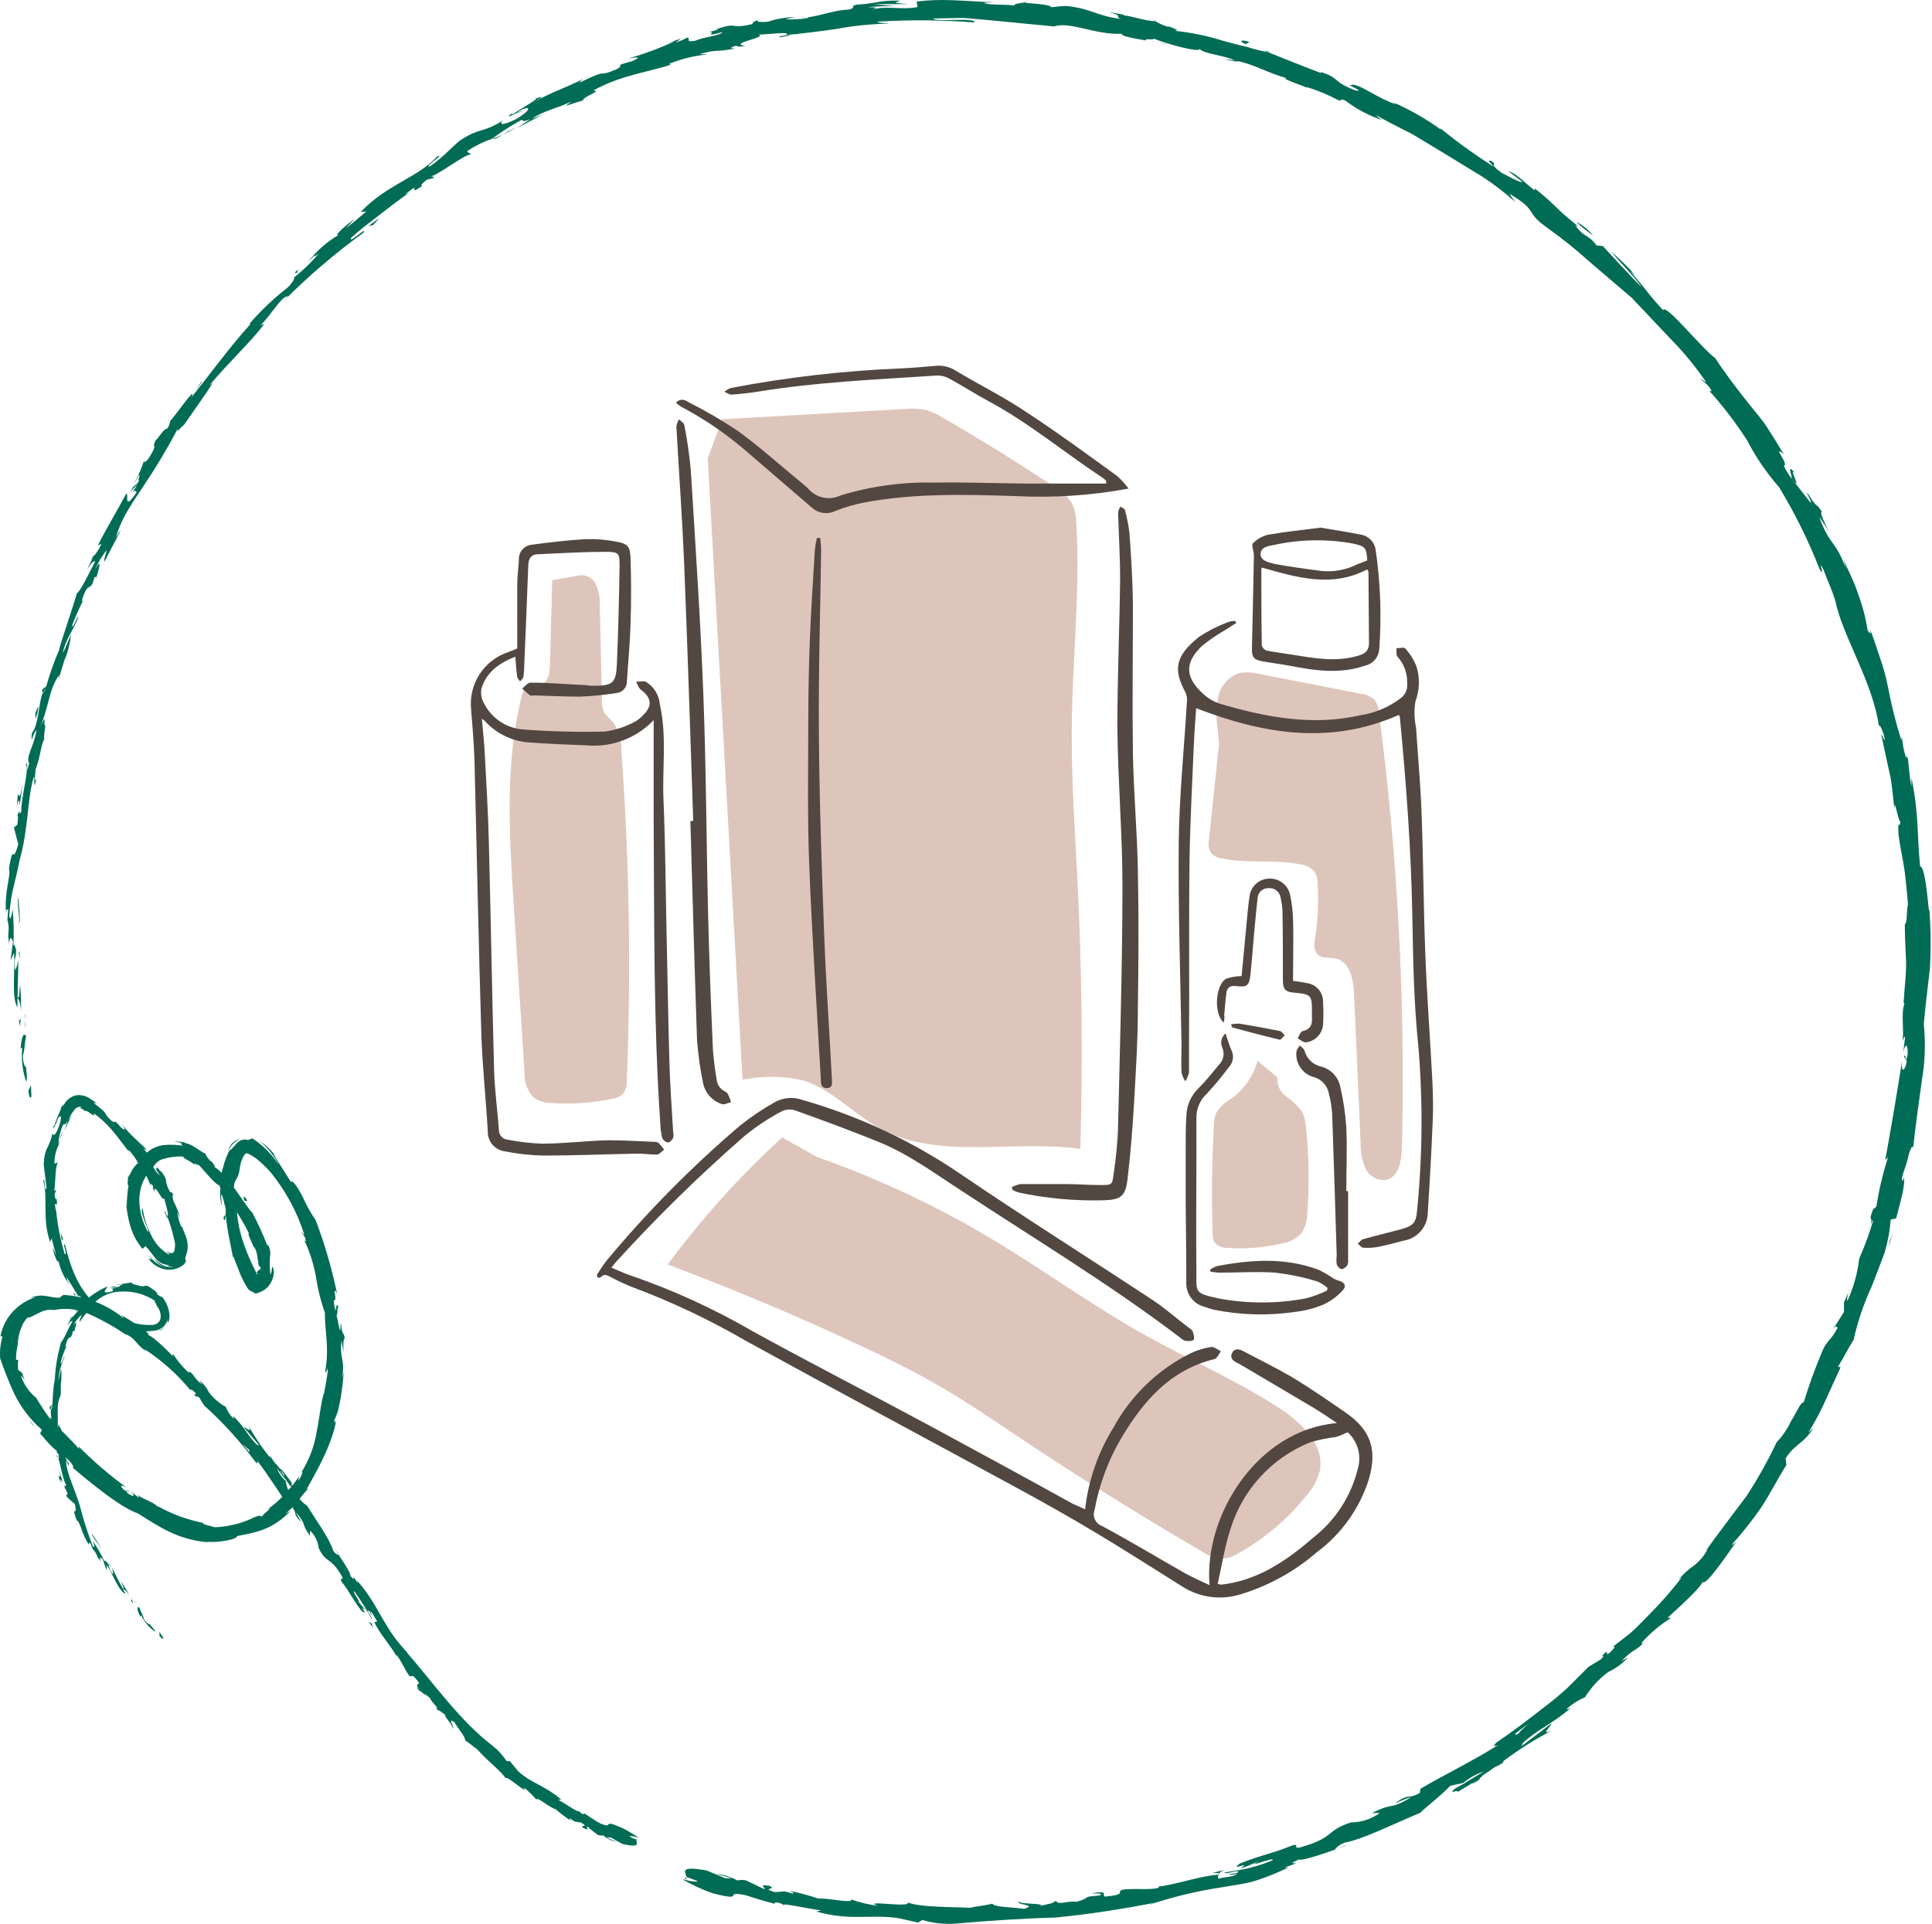<svg width="492" height="490" viewBox="0 0 492 490" fill="none" xmlns="http://www.w3.org/2000/svg">
<path d="M7.997 279.238C7.864 279.924 7.355 279.592 7.244 277.776L7.886 276.426L7.997 279.238Z" fill="#016C55"/>
<path d="M5.227 267.259C5.382 265.045 5.802 262.588 6.666 263.894C6.134 266.108 6.489 266.529 5.824 268.898C5.824 270.714 6.4 272.02 6.666 271.688C6.533 272.352 7.153 274.478 6.666 275.496C5.752 272.791 5.405 269.927 5.647 267.082C5.492 266.418 5.359 267.082 5.227 267.259Z" fill="#016C55"/>
<path d="M49.777 99.668L49.201 100.642C49.366 100.302 49.559 99.976 49.777 99.668V99.668Z" fill="#016C55"/>
<path d="M132.964 28.285C132.233 28.683 131.879 28.772 131.812 28.727C132.543 28.395 133.119 28.13 132.964 28.285Z" fill="#016C55"/>
<path d="M149.77 19.493L148.773 20.002C149.071 19.772 149.409 19.6 149.77 19.493V19.493Z" fill="#016C55"/>
<path d="M49.777 99.668L51.305 97.1C51.637 97.1 50.574 98.45 49.777 99.668Z" fill="#016C55"/>
<path d="M5.093 242.77C5.095 243.303 5.058 243.836 4.982 244.364V242.88L5.093 242.77Z" fill="#016C55"/>
<path d="M24.201 141.073L23.825 141.892C23.634 142.088 23.427 142.265 23.205 142.424L24.201 141.073Z" fill="#016C55"/>
<path d="M10.693 175.991C10.893 175.15 11.601 175.061 11.977 174.84C11.546 175.307 11.228 175.868 11.048 176.478C10.915 176.456 10.804 176.323 10.693 175.991Z" fill="#016C55"/>
<path d="M36.801 117.404C36.767 117.266 36.767 117.121 36.801 116.983C36.801 116.983 36.846 117.183 36.801 117.404Z" fill="#016C55"/>
<path d="M216.813 483.695C216.813 483.695 216.813 483.696 216.813 483.806C216.813 483.917 216.526 483.651 216.813 483.695Z" fill="#016C55"/>
<path d="M174.236 478.114L174.79 478.313C174.823 478.444 174.823 478.581 174.79 478.712L174.236 478.114Z" fill="#016C55"/>
<path d="M182.316 7.383H182.184C181.276 7.56 181.674 7.449 182.316 7.383Z" fill="#016C55"/>
<path d="M457.249 120.77C454.857 118.002 459.618 126.172 456.23 121.877C456.717 122.165 454.57 117.094 457.249 120.77Z" fill="#016C55"/>
<path d="M4.963 241.818V240.312C4.941 240.999 4.963 241.464 4.963 241.818Z" fill="#016C55"/>
<path d="M456.231 121.854L455.877 121.411L456.231 121.854Z" fill="#016C55"/>
<path d="M261.806 0.229C261.547 0.352 261.27 0.434 260.986 0.473C260.986 0.473 261.186 0.34 261.806 0.229Z" fill="#016C55"/>
<path d="M202.531 4.238L203.971 3.95C203.499 4.083 203.018 4.179 202.531 4.238V4.238Z" fill="#016C55"/>
<path d="M292.383 4.946C293.128 4.958 293.87 5.047 294.597 5.212H294.265C293.658 5.012 293.021 4.922 292.383 4.946V4.946Z" fill="#016C55"/>
<path d="M323.384 13.206H322.786L321.834 12.829L323.384 13.206Z" fill="#016C55"/>
<path d="M311.601 476.3C311.14 476.549 310.721 476.87 310.361 477.252C310.693 476.654 306.176 477.65 311.601 476.3Z" fill="#016C55"/>
<path d="M4.717 242.77C4.917 242.496 5.004 242.155 4.96 241.818C4.96 242.173 4.96 242.527 4.96 242.881C4.96 243.236 4.805 242.992 4.717 242.77Z" fill="#016C55"/>
<path d="M292.625 10.349C294.268 10.59 295.894 10.93 297.496 11.367C296.123 11.146 294.396 10.526 292.625 10.349Z" fill="#016C55"/>
<path d="M471.067 328.016L470.602 329.056C470.704 328.688 470.861 328.337 471.067 328.016Z" fill="#016C55"/>
<path d="M311.844 15.153C312.802 15.157 313.758 15.246 314.7 15.419C314.883 15.499 315.054 15.603 315.209 15.729L311.844 15.153Z" fill="#016C55"/>
<path d="M279.805 482.787C275.133 483.141 278.322 483.163 274.181 484.381C271.679 484.049 269.576 485.355 268.933 484.137C267.494 485.001 267.871 484.691 264.97 485.399C266.232 484.691 259.346 485.045 259.501 484.27C258.328 485.2 264.55 485.089 260.741 486.174C258.062 485.732 253.147 485.776 252.726 484.868C250.732 485.306 248.713 485.624 246.681 485.82C247.158 485.778 247.638 485.823 248.098 485.953C242.518 485.643 234.237 485.82 231.16 484.536C232.2 486.019 219.336 483.805 223.477 485.377C221.214 485.086 218.988 484.559 216.834 483.805C216.967 484.89 211.055 483.362 208.464 483.562C205.907 482.725 203.305 482.03 200.671 481.48C201.756 481.812 202.309 482.078 201.866 482.3C199.143 481.37 199.652 481.879 197.261 481.901C193.541 480.816 198.124 481.281 195.932 480.307C192.611 479.82 195.312 480.86 194.626 481.148L189.976 478.934C189.247 478.772 188.491 478.772 187.762 478.934C186.083 478.003 184.227 477.438 182.315 477.273L186.434 478.38H184.706L179.99 476.41C172.772 475.103 174.61 476.808 174.809 478.048L177.643 479.089C177.444 479.421 175.429 479.089 174.123 478.69C172.816 478.292 178.418 481.237 181.607 482.233C190.264 484.447 183.821 481.48 189.688 482.654C192.19 483.451 194.692 484.226 197.217 484.868L197.394 484.536C198.186 484.521 198.962 484.762 199.608 485.222C199.187 484.602 205.918 486.197 209.107 486.551L207.889 486.861C216.568 489.341 221.971 487.459 228.901 488.566L233.817 489.673L234.88 489.008C237.52 489.797 240.277 490.119 243.028 489.961C251.397 489.208 260.01 488.632 268.734 488.389C277.37 487.569 286.027 486.174 294.352 484.58C293.825 484.856 293.257 485.043 292.669 485.134C298.647 483.125 304.789 481.643 311.025 480.705C313.815 480.196 316.627 479.908 319.439 479.111C322.406 478.166 325.299 477.004 328.096 475.635H327.144C333.61 473.421 326.192 475.635 330.709 473.62C331.86 474.041 339.167 471.406 342.843 470.033C342.2 470.033 341.027 470.808 339.898 471.029C340.593 470.265 341.458 469.674 342.422 469.302C346.85 468.572 355.286 464.365 361.729 461.686C362.283 460.933 367.088 457.257 369.28 454.866C370.01 454.667 371.317 454.379 372.557 454.135C374.164 452.823 375.994 451.811 377.959 451.146L373.11 454.047H373.287C372.985 454.163 372.695 454.312 372.424 454.489C371.118 455.242 370.409 455.619 370.697 455.397C368.483 457.324 371.095 455.685 371.273 456.349C373.199 455.154 377.362 452.895 377.539 452.187C378.712 451.478 379.443 450.947 380.594 450.128C381.456 449.743 382.279 449.276 383.052 448.733L382.631 448.932C382.742 448.752 382.868 448.582 383.008 448.423C386.862 445.528 390.95 442.958 395.23 440.74C391.798 442.267 395.407 439.433 395.031 438.946C395.407 438.725 391.776 441.47 387.259 444.88C387.547 444.57 387.746 444.304 387.702 444.061C391.222 440.607 394.721 439.522 400.123 434.916C399.725 435.138 398.905 435.558 399.038 435.182C400.395 433.969 401.944 432.989 403.622 432.281C405.178 429.793 407.182 427.616 409.533 425.86C411.44 424.955 413.16 423.701 414.604 422.163L412.921 423.093C416.353 419.461 416.442 420.878 419.165 417.734C418.147 419.041 417.659 418.775 418.523 417.889C420.601 415.636 422.977 413.676 425.586 412.066H424.634C427.911 409.055 434.199 403.364 433.491 402.7C433.845 404.914 440.133 395.548 442.347 392.382C441.528 393.423 441.13 393.445 440.952 393.467C443.723 390.419 446.282 387.186 448.614 383.791C450.828 380.381 452.71 376.595 454.924 373.119L454.725 371.48C456.939 367.783 459.374 367.738 461.81 363.642L460.504 364.882C462.253 362.092 463.792 359.176 465.109 356.158C466.261 353.656 467.323 351.331 468.718 348.254L468.054 348.076C469.383 346.039 470.689 343.316 472.04 341.235C473.077 336.556 474.621 332.005 476.645 327.662C477.774 324.85 478.859 321.883 479.944 319.004C480.76 316.271 481.279 313.457 481.494 310.613L482.867 310.325C483.819 306.561 485.302 301.8 484.815 299.83L484.638 300.671C483.598 300.804 485.568 296.907 485.967 294.516C486.365 292.744 487.251 291.062 487.184 292.656C487.672 287.497 488.624 281.164 489.399 275.319C490.231 270.531 490.402 265.651 489.908 260.816C490.373 255.679 490.971 251.184 491.48 246.557C491.756 241.584 491.704 236.599 491.325 231.633L491.192 231.766C490.838 228.002 490.107 220.518 488.978 220.695C488.159 212.768 488.712 207.41 486.764 198.111V200.325C486.232 197.956 486.055 194.037 485.812 193.084C485.568 192.132 485.546 192.907 485.435 193.084C484.836 191.348 484.479 189.538 484.372 187.704L484.195 188.523C482.786 184.103 481.655 179.6 480.808 175.039C480.298 172.46 479.603 169.922 478.726 167.444C477.929 164.942 477.088 162.507 476.202 160.204C476.711 161.931 476.025 161.178 475.604 160.558C475.127 157.38 474.31 154.263 473.169 151.259C472.04 147.627 470.113 144.328 469.427 142.402L470.113 144.882C467.323 137.332 465.995 139.169 463.249 131.597L465.818 135.405C464.246 132.571 463.249 130.003 464.046 130.446C461.965 127.301 463.271 130.335 460.26 125.508C459.839 125.508 462.186 129.117 460.836 127.722L456.23 121.855C455.466 120.842 454.799 119.759 454.238 118.622C455.832 118.445 450.938 113.02 454.238 115.655C452.798 113.241 451.381 110.983 449.986 108.813C448.591 106.643 446.842 104.761 445.337 102.813C442.281 98.938 439.38 95.218 436.79 91.188C433.446 88.863 424.125 77.128 423.505 78.988C421.689 77.018 420.117 75.158 418.789 73.431C417.46 71.704 416.132 70.331 415.18 69.002C416.089 69.757 416.927 70.595 417.682 71.504C415.384 68.821 412.89 66.312 410.22 63.998C412.434 66.7 416.53 70.796 418.08 73.143C414.626 69.755 410.043 64.685 408.183 62.67L406.633 62.537C404.042 59.26 403.599 60.81 401.142 57.334L401.917 57.644C395.983 53.016 396.381 52.352 390.846 47.99V48.477C388.831 47.148 386.417 44.27 384.093 43.561L387.724 46.351C386.971 46.595 384.004 44.735 382.565 44.137C378.646 41.325 381.746 42.322 379.731 40.949C378.513 40.949 379.332 41.104 380.439 42.477C375.741 39.526 371.231 36.287 366.933 32.778C366.689 32.778 366.933 33 366.933 33C363.114 30.254 359.017 27.916 354.711 26.025L355.663 26.579C351.234 25.427 345.477 20.711 343.994 21.73C341.957 21.065 348.422 23.767 344.99 22.97C338.791 20.512 341.514 19.848 335.824 18.187C336.599 18.431 336.311 18.409 336.532 18.652C332.525 17.146 327.255 15.043 322.871 13.272C321.123 12.965 319.399 12.536 317.712 11.987C315.719 11.544 313.571 10.947 311.379 10.371C307.361 9.1 303.219 8.254 299.024 7.847C301.238 7.847 297.541 6.85 297.585 6.607C297.629 6.363 297.806 6.806 297.585 6.85C296.382 6.546 295.237 6.045 294.197 5.367C292.138 5.5 287.555 3.883 286.337 3.972C286.337 3.64 284.411 3.441 282.263 3.108C286.514 4.127 283.547 4.016 285.385 4.813C278.986 3.994 278.255 2.267 271.546 1.514C270.287 1.56 269.03 1.671 267.782 1.846C267.118 0.872 260.83 0.939 261.007 0.584C259.833 0.828 258.128 0.916 258.35 1.404C255.671 1.027 251.707 1.404 250.534 0.695L253.213 0.584C244.888 0.274 239.928 -0.456 233.44 0.407L233.64 1.802C229.433 2.599 225.713 1.359 222.104 2.444C223.344 1.913 223.632 1.891 220.886 1.824C223.315 1.599 225.755 1.525 228.193 1.603L222.392 1.049H231.248C227.396 0.673 227.661 0.806 229.211 0.164C223.698 0.009 223.344 0.916 218.14 1.182C216.303 1.625 218.273 1.869 216.17 2.444C211.52 2.599 207.623 4.658 204.235 4.415C203.195 4.703 206.117 4.193 205.918 4.548C203.94 4.908 201.925 5.027 199.918 4.902L202.42 4.371C200.106 4.383 197.811 4.772 195.622 5.522C193.142 5.766 191.615 5.411 194.249 4.769C193.165 4.946 190.906 5.876 191.836 6.076C185.326 7.648 188.36 5.367 182.204 7.515C182.647 7.515 183.134 7.404 182.913 7.515C181.614 7.918 180.29 8.236 178.95 8.467C184.551 7.249 177.533 9.972 184.02 8.157C183.511 9.087 179.06 9.419 177.09 10.371C173.835 10.925 176.448 9.463 174.765 9.618C174.765 9.84 173.569 10.282 172.064 10.88L173.392 9.84C172.086 10.282 170.824 10.725 169.207 11.124L171.886 10.46C168.048 12.27 164.063 13.751 159.974 14.888C161.369 14.666 164.115 14.224 160.926 15.596C155.391 17.08 159.753 16.239 156.874 17.7C151.649 19.914 155.59 17.146 148.018 20.844C147.198 21.22 147.818 20.578 148.593 20.069C143.501 22.637 140.423 23.435 135.596 26.202C137.677 24.94 139.36 24.121 136.238 25.162C137.655 24.896 132.452 27.752 130.703 29.037H130.083C128.732 30.144 130.393 29.369 131.655 28.771C131.655 28.771 131.965 28.394 132.873 27.907C135.375 26.8 135.087 28.239 131.301 30.409C127.138 32.402 127.426 31.384 127.979 30.741C122.732 33.996 122.267 32.424 117.307 35.679C116.134 36.388 113.056 39.908 109.557 42.322C107.343 43.03 113.72 38.934 111.351 39.842C106.413 45.244 98.42 47.016 91.866 53.99L93.283 53.857C91.623 55.274 90.006 56.669 88.058 58.153L90.272 55.784C88.456 57.024 84.582 60.389 86.287 59.791C83.235 61.579 80.564 63.949 78.426 66.766C81.858 63.334 78.426 66.633 81.216 64.552C79.27 66.833 77.105 68.917 74.751 70.774C75.371 70.574 74.33 72.169 73.378 73.121C69.812 75.892 66.526 79.007 63.569 82.42L63.746 82.575C58.565 88.288 53.672 95.041 48.845 101.108L48.601 101.418L48.911 100.886C49.863 98.274 44.97 105.47 43.331 107.241C43.255 107.966 42.979 108.656 42.535 109.234C41.914 108.924 40.453 111.448 39.59 112.223C38.438 114.659 40.475 112.378 38.128 116.319C37.176 117.803 36.755 117.803 36.623 117.471C35.977 119.502 35.108 121.455 34.032 123.294C34.541 122.55 34.999 121.774 35.405 120.969C35.87 120.969 34.94 122.231 35.405 122.43C34.364 124.29 34.408 122.829 33.191 125.264L34.94 123.404C34.477 124.29 33.928 125.128 33.301 125.906C34.253 124.556 34.63 125.043 34.785 125.397C31.287 130.534 32.881 125.707 32.172 125.685C29.404 130.888 26.925 134.83 24.91 138.97L25.862 138.483C25.286 139.744 24.541 140.921 23.648 141.981L22.164 145.081C23.227 143.398 23.692 142.867 24.245 142.978C22.541 146.21 20.459 150.772 19.352 151.325H19.529C18.134 156.019 14.791 165.629 15.101 165.429C14.059 167.853 13.143 170.329 12.355 172.847C11.735 175.061 11.226 176.7 10.783 176.633C9.787 179.622 9.787 184.737 8.148 186.641C7.75 190.339 8.325 186.885 9.255 185.933C8.901 189.63 6.377 192.929 7.44 194.413C6.355 198.576 7.44 193.372 6.576 194.679C7.551 195.808 5.425 202.628 5.403 206.724C4.628 208.429 5.403 204.842 4.406 207.853C4.739 207.587 4.517 209.248 4.406 210.067L3.543 210.754L4.65 215.049C2.989 220.961 3.565 213.654 2.192 221.692L2.303 221.227C2.79 223.441 0.997 227.006 1.572 232.94C1.439 230.925 1.927 232.12 2.126 231.478L1.838 234.755C1.838 234.445 1.838 234.312 1.993 234.622C2.591 237.479 1.727 237.124 2.347 240.446C2.347 238.231 2.989 238.829 3.299 239.826L2.702 244.63L3.587 242.638C3.875 247.243 2.879 254.262 4.451 256.52V254.196C4.716 254.351 5.514 255.679 5.314 258.823C5.314 259.797 4.761 260.506 4.672 259.177L5.115 261.392C5.457 257.872 5.457 254.327 5.115 250.808C4.96 251.959 4.982 254.771 4.495 253.952C4.495 250.697 4.65 247.597 4.672 244.475C4.516 245.402 4.256 246.308 3.897 247.177C3.321 243.7 4.185 244.52 4.096 241.885C3.786 240.888 3.587 240.224 3.41 240.888C3.563 237.743 3.497 234.592 3.211 231.456C3.211 231.456 2.724 235.419 2.369 233.227C2.834 226.74 3.72 225.611 5.071 218.769C7.285 210.931 6.931 203.27 8.591 197.933C8.945 197.69 8.414 202.118 9.189 198.598C8.503 199.107 9.189 196.384 8.99 196.162C10.407 192.464 10.185 190.516 11.359 187.948C11.005 188.523 11.359 186.265 11.558 184.759C10.739 185.003 12.4 180.486 9.92 185.778C12.532 180.353 12.311 175.548 15.145 171.851C15.03 172.346 14.948 172.849 14.902 173.356C15.322 171.43 16.009 169.57 16.54 167.666V167.909C17.326 165.903 17.855 163.805 18.112 161.665C17.426 163.016 16.695 165.009 16.009 166.359C16.496 163.149 18.776 160.359 20.016 157.082C19.485 157.082 18.599 160.448 18.356 159.296C19.178 157.129 20.117 155.008 21.168 152.942L20.791 153.141C22.563 147.163 23.005 151.48 24.046 146.985C24.046 147.185 24.555 146.742 24.578 146.985C25.02 145.347 26.238 141.561 24.223 144.948C25.025 143.211 26.02 141.569 27.19 140.055C26.814 141.871 26.415 142.269 26.615 143.044L30.6 135.361C30.999 134.497 30.047 135.892 29.515 136.977C30.822 131.951 33.944 127.766 36.844 123.338C39.895 118.769 42.711 114.046 45.28 109.189C44.904 110.496 46.099 108.747 47.007 108.038C49.044 104.938 52.41 100.466 54.181 97.499L53.295 98.185C59.008 91.432 63.613 87.38 67.178 82.686C67.466 82.575 66.802 82.42 66.049 83.151C69.149 80.184 71.629 75.401 73.356 75.423L72.293 76.597C78.574 70.28 85.357 64.482 92.575 59.26C93.682 57.378 88.611 62.404 89.408 60.588C91.623 58.529 94.125 56.669 96.627 54.743C99.129 52.817 101.631 50.846 104.354 48.964C103.954 49.184 103.54 49.376 103.114 49.54C108.295 45.443 102.937 50.558 107.543 47.325C107.078 47.193 107.233 46.971 108.672 45.776L110.355 45.355C110.532 45.111 110.244 44.757 109.447 45.067C111.949 44.358 117.75 39.687 119.809 39.31C120.163 38.912 118.569 38.978 119.1 38.38C121.064 37.102 123.175 36.069 125.389 35.303V35.303C127.015 34.074 128.708 32.936 130.459 31.893C134.998 29.081 131.389 31.893 135.131 30.299L131.588 32.646L138.231 29.169L135.463 30.276C138.275 28.217 141.929 27.619 145.516 25.848L144.032 26.977L148.46 25.56C148.46 24.564 153.686 23.014 151.007 23.08C158.513 18.984 164.292 18.652 171.532 16.261C170.27 16.703 170.691 16.261 170.403 16.261C173.465 15.005 176.696 14.207 179.99 13.892C179.37 13.714 178.33 13.892 178.241 13.736C183.378 12.386 181.518 13.449 187.275 12.342C185.614 12.342 186.057 12.054 187.585 11.589C187.43 11.965 188.803 11.877 189.799 11.722C185.083 11.013 196.021 9.507 193.01 8.755C193.408 9.065 202.442 7.714 200.028 9.02L198.434 9.242C198.434 9.795 200.405 8.998 202.043 8.887C201.448 8.955 200.846 8.955 200.25 8.887C204.413 8.555 208.619 8.002 212.937 7.382C217.379 6.558 221.882 6.098 226.399 6.009C225.58 5.876 221.794 5.721 224.185 5.478C232.167 5.006 240.172 5.087 248.142 5.721C248.563 4.326 238.068 5.721 237.692 4.703L245.131 4.57C247.633 4.725 250.157 4.991 252.726 5.212L268.491 6.74C272.476 5.367 278.919 8.954 285.783 8.6C285.075 9.065 288.352 9.751 291.983 10.327C290.81 9.685 294.64 10.327 293.644 9.773C296.677 11.035 305.6 13.582 305.512 12.43C306.065 13.648 312.154 14.113 314.612 15.486C318.686 16.039 322.738 18.564 327.653 19.914C325.749 19.914 332.303 21.929 333.964 22.837C333.477 22.615 332.502 22.172 332.79 22.172C335.567 23.037 338.257 24.157 340.828 25.516C342.112 25.87 340.828 24.829 342.71 25.693C345.563 27.862 348.758 29.538 352.164 30.653C351.493 30.33 350.891 29.879 350.393 29.324C353.36 30.985 356.438 32.557 359.56 34.107L368.549 39.532L377.561 45.045C380.492 46.957 383.268 49.097 385.864 51.444L384.358 49.34C391.886 53.769 388.145 53.769 393.68 57.776C397.542 60.507 401.239 63.465 404.751 66.633L415.6 75.91L425.343 86.228C428.602 89.528 431.565 93.106 434.199 96.923C434.819 98.141 433.513 96.48 433.114 96.502C434.133 97.72 434.93 97.676 435.904 99.668L435.284 99.536C438.842 103.5 442.078 107.743 444.96 112.223C447.166 116.495 449.888 120.481 453.064 124.091C457.11 130.761 460.57 137.769 463.404 145.037C465.065 147.627 462.519 141.494 464.401 145.192C465.441 148.048 466.792 150.727 467.545 153.672L467.434 153.185C469.117 161.798 477.154 174.153 478.505 185.224V184.759C478.726 184.427 479.656 186.53 479.988 188.28C479.988 188.922 479.546 187.793 479.036 186.84C480.033 191.601 480.63 194.502 481.25 197.159C481.87 199.816 481.937 202.273 482.446 206.015C482.446 202.672 483.288 209.004 483.93 209.248C483.93 211.307 483.133 208.185 483.487 212.68C483.885 215.868 484.616 218.88 485.015 221.78C485.413 224.681 485.612 227.515 485.878 230.172C485.435 232.386 485.745 235.176 485.081 235.353C485.081 238.94 485.28 241.752 485.391 244.763C485.502 247.774 485.015 251.007 484.771 255.413L484.992 255.657C484.018 257.871 484.992 263.362 484.461 264.979C484.771 264.757 484.926 263.827 485.147 264.071L484.682 268.078C485.037 266.196 485.878 265.178 485.812 268.521C485.037 271.909 485.457 267.525 484.882 269.163C485.125 269.54 485.391 269.916 485.59 270.271C485.103 272.861 484.107 273.481 484.372 270.271C482.955 279.127 481.516 287.696 480.099 295.446L480.808 294.737C479.489 298.837 478.497 303.035 477.841 307.291C477.664 307.291 477.132 308.354 477.154 307.624C475.184 312.495 477.819 308.399 475.671 313.69C475.989 312.576 476.474 311.516 477.11 310.546C476.124 313.97 474.903 317.321 473.457 320.576C473.036 324.285 472.027 327.902 470.467 331.293C470.224 331.293 470.467 330.075 470.755 329.079L469.582 331.736V334.149L467.301 337.758L467.965 338.113C466.681 340.925 465.131 341.589 464.179 343.87C462.331 348.21 460.712 352.644 459.33 357.155C458.489 357.155 457.581 359.634 456.097 361.959C455.184 363.935 453.949 365.745 452.444 367.318C450.208 372.038 447.656 376.602 444.805 380.979C441.351 385.607 437.609 390.456 434.244 395.194L434.93 394.508C434.075 396.097 432.916 397.504 431.52 398.648C429.931 399.711 428.512 401.01 427.313 402.501L428.376 401.637C425.755 405.037 422.923 408.269 419.896 411.313C418.235 412.974 416.663 414.701 415.002 416.096L410.441 419.638C411.57 418.908 411.371 419.638 409.799 421.056C408.294 422.052 410.397 419.173 407.851 421.853C408.604 421.343 408.294 422.052 407.674 422.628L404.529 424.532L399.304 429.757C397.418 431.502 395.445 433.15 393.392 434.695C389.296 437.905 385.111 441.072 381.059 443.839C379.753 445.146 381.059 444.548 381.436 444.504C374.793 448.666 367.796 452.01 361.752 455.575L361.552 456.659C358.541 458.387 359.073 456.549 355.397 459.184C354.533 459.715 358.076 457.944 359.36 457.744C353.404 461.287 355.308 458.807 349.419 461.752H351.367C349.252 463.314 346.69 464.153 344.06 464.143C337.263 466.358 340.23 467.996 330.775 470.609C329.181 470.609 331.019 469.812 329.425 469.9C323.114 472.424 322.184 472.114 315.808 474.594C312.686 476.808 319.173 473.731 315.808 475.945C317.453 475.389 319.065 474.739 320.634 473.996C316.649 476.211 324.509 472.779 324.111 473.797C322.247 474.568 320.33 475.204 318.376 475.701C316.162 476.299 313.793 476.521 311.733 476.963C311.911 477.561 316.693 475.768 314.966 477.074L312.752 477.384C313.488 477.535 314.249 477.497 314.966 477.273C314.324 478.026 312.398 477.96 310.294 478.469C310.073 478.203 310.073 477.738 310.626 477.141C310.495 477.296 310.328 477.418 310.139 477.495C305.711 477.738 298.648 480.24 294.861 480.484C295.481 480.484 294.994 480.683 294.861 480.882C292.271 481.414 289.392 480.882 285.872 481.281C284.034 482.034 287.2 482.455 281.444 483.052C280.359 482.72 282.728 481.458 278.034 482.189C277.79 482.299 281.953 482.1 279.805 482.787ZM379.686 445.965C380.358 445.594 380.995 445.164 381.591 444.681V444.681C380.985 445.151 380.349 445.58 379.686 445.965V445.965ZM386.949 441.315C386.196 441.913 385.753 441.913 385.886 441.537L389.141 439.079C388.145 440.075 386.44 441.515 386.949 441.315ZM374.483 454.246H374.682L376.897 452.94C376.897 453.161 376.432 453.537 375.081 454.246C374.883 454.279 374.681 454.279 374.483 454.246Z" fill="#016C55"/>
<path d="M372.406 454.889L371.83 455.155L372.539 454.557H373.092L372.406 454.889Z" fill="#016C55"/>
<path d="M49.09 100.842L49.201 100.665C49.122 100.788 49.062 100.923 49.023 101.064C49.053 100.992 49.075 100.918 49.09 100.842V100.842Z" fill="#016C55"/>
<path d="M467.17 337.691L467.325 337.758L466.904 338.466L467.17 337.691Z" fill="#016C55"/>
<path d="M24.822 146.896C24.834 147.133 24.789 147.368 24.689 147.583C24.706 147.35 24.75 147.119 24.822 146.896Z" fill="#016C55"/>
<path d="M16.787 167.799L15.924 170.854C16.256 169.482 16.544 168.574 16.787 167.799Z" fill="#016C55"/>
<path d="M12.248 184.405C12.142 184.514 12.013 184.597 11.871 184.649V184.649L12.248 184.405Z" fill="#016C55"/>
<path d="M202.135 8.844H202.799C204.371 8.689 203.308 8.778 202.135 8.844Z" fill="#016C55"/>
<path d="M125.59 35.303C126.409 34.993 127.206 34.683 128.048 34.307C126.808 35.059 125.811 35.613 125.59 35.303Z" fill="#016C55"/>
<path d="M131.346 32.469C130.303 33.178 129.199 33.793 128.047 34.307C129.11 33.63 130.211 33.016 131.346 32.469Z" fill="#016C55"/>
<path d="M6.314 258.048L6.425 258.867C6.425 258.867 6.425 258.867 6.314 258.978V258.048Z" fill="#016C55"/>
<path d="M6.312 259.023V259.953C6.258 259.646 6.258 259.331 6.312 259.023V259.023Z" fill="#016C55"/>
<path d="M6.334 261.924V259.953C6.434 260.606 6.434 261.271 6.334 261.924Z" fill="#016C55"/>
<path d="M4.541 235.352L4.785 235.108C4.77 235.167 4.74 235.221 4.697 235.264C4.654 235.307 4.6 235.337 4.541 235.352V235.352Z" fill="#016C55"/>
<path d="M4.717 228.512C4.717 230.15 5.116 232.608 5.005 234.889L4.828 235.11C5.138 234.025 4.23 230.039 4.717 228.512Z" fill="#016C55"/>
<path d="M5.804 199.416L5.007 205.217C5.007 204.177 4.808 202.782 4.299 205.416C4.764 197.955 4.542 207.121 5.804 199.416Z" fill="#016C55"/>
<path d="M9.544 181.594C8.614 184.627 9.19 181.461 9.013 181.594C9.766 179.712 9.943 179.269 9.544 181.594Z" fill="#016C55"/>
<path d="M75.703 69.622L75.061 69.401C76.876 67.763 75.238 69.556 75.703 69.622Z" fill="#016C55"/>
<path d="M96.608 55.541L95.036 57.312L93.818 57.578L96.608 55.541Z" fill="#016C55"/>
<path d="M105.951 43.274L105.021 43.806L108.52 41.702L105.951 43.274Z" fill="#016C55"/>
<path d="M318.181 10.704L317.251 11.235C315.679 10.704 315.59 9.818 318.181 10.704Z" fill="#016C55"/>
<path d="M401.518 56.559C403.134 57.392 404.554 58.562 405.68 59.99C404.042 58.773 402.27 57.466 401.518 56.559Z" fill="#016C55"/>
<path d="M481.253 315.994L481.984 314.2L480.877 317.654L481.253 315.994Z" fill="#016C55"/>
<path d="M41.559 417.092C41.737 417.512 41.316 417.557 40.607 416.649V415.652L41.559 417.092Z" fill="#016C55"/>
<path d="M35.76 411.845C35.14 410.583 34.565 409.055 35.517 409.409C35.915 410.804 36.292 410.937 36.69 412.465C37.354 413.417 38.107 413.926 38.152 413.616C38.284 414.037 39.392 414.923 39.524 415.631C38.034 414.573 36.826 413.167 36.004 411.535C35.65 411.269 35.782 411.69 35.76 411.845Z" fill="#016C55"/>
<path d="M42.381 337.293C42.503 337.001 42.592 336.696 42.647 336.385C42.611 336.7 42.521 337.008 42.381 337.293V337.293Z" fill="#016C55"/>
<path d="M14.792 285.259C14.57 285.769 14.438 285.946 14.371 285.968C14.615 285.503 14.814 285.127 14.792 285.259Z" fill="#016C55"/>
<path d="M25.485 281.473L24.887 281.053C25.112 281.153 25.315 281.295 25.485 281.473Z" fill="#016C55"/>
<path d="M42.38 337.294C42.028 338.044 41.425 338.647 40.675 338.999C40.409 338.932 41.87 338.423 42.38 337.294Z" fill="#016C55"/>
<path d="M27.9 398.382C28.077 398.736 28.21 399.024 28.32 399.312L27.855 398.493L27.9 398.382Z" fill="#016C55"/>
<path d="M18.447 335.19L18.137 335.722L17.672 336.032L18.447 335.19Z" fill="#016C55"/>
<path d="M12.623 358.683C12.623 358.129 13.11 357.952 13.332 357.753C13.122 358.11 13.001 358.513 12.977 358.926C12.977 358.926 12.756 358.882 12.623 358.683Z" fill="#016C55"/>
<path d="M23.496 394.84L23.762 395.46L23.496 394.84Z" fill="#016C55"/>
<path d="M33.637 326.555C33.708 326.479 33.8 326.425 33.902 326.4C33.902 326.4 33.792 326.511 33.637 326.555Z" fill="#016C55"/>
<path d="M136.525 458.453C136.525 458.453 136.679 458.563 136.525 458.453V458.453Z" fill="#016C55"/>
<path d="M162.368 468.816L162.014 468.661C162.003 468.565 162.003 468.469 162.014 468.373L162.368 468.816Z" fill="#016C55"/>
<path d="M40.831 297.903C40.499 297.327 40.676 297.615 40.831 297.903V297.903Z" fill="#016C55"/>
<path d="M86.311 333.485C85.58 331.271 86.311 337.294 85.314 333.884C85.536 334.194 85.669 330.651 86.311 333.485Z" fill="#016C55"/>
<path d="M27.546 397.895L27.037 397.076L27.546 397.895Z" fill="#016C55"/>
<path d="M32.553 299.143C32.575 299.356 32.575 299.571 32.553 299.785C32.553 299.785 32.465 299.585 32.553 299.143Z" fill="#016C55"/>
<path d="M45.902 310.192L46.301 311.056C46.153 310.775 46.02 310.487 45.902 310.192V310.192Z" fill="#016C55"/>
<path d="M51.26 293.188C51.713 293.393 52.125 293.678 52.477 294.029H52.278C52.01 293.672 51.661 293.383 51.26 293.188V293.188Z" fill="#016C55"/>
<path d="M64.543 309.241L64.322 308.975C64.322 308.776 64.122 308.576 64.012 308.377L64.543 309.241Z" fill="#016C55"/>
<path d="M93.881 413.041C94.154 413.258 94.461 413.43 94.789 413.55C94.324 413.55 95.984 416.052 93.881 413.041Z" fill="#016C55"/>
<path d="M27.66 398.516C27.702 398.302 27.663 398.081 27.549 397.896L27.859 398.493C27.859 398.493 27.77 398.626 27.66 398.516Z" fill="#016C55"/>
<path d="M49.643 296.818C50.422 297.387 51.162 298.008 51.857 298.678C51.237 298.125 50.44 297.416 49.643 296.818Z" fill="#016C55"/>
<path d="M6.511 352.461L6.268 351.797C6.38 352.005 6.462 352.229 6.511 352.461V352.461Z" fill="#016C55"/>
<path d="M57.682 305.764C58.15 306.125 58.574 306.541 58.944 307.004C58.998 307.123 59.035 307.25 59.054 307.38L57.682 305.764Z" fill="#016C55"/>
<path d="M106.636 429.913C108.407 432.437 107.366 430.599 109.47 432.459C110.134 433.987 111.684 434.673 111.197 435.426C112.282 435.803 111.95 435.736 113.544 436.91C112.592 436.6 115.758 439.855 115.182 440.165C116.201 440.297 113.544 437.264 115.736 438.637C116.577 440.187 118.703 442.578 118.415 443.242C119.526 443.987 120.584 444.808 121.581 445.7C121.347 445.481 121.159 445.218 121.028 444.925C123.242 447.826 127.67 451.036 128.777 452.963C128.777 451.811 134.999 457.701 133.361 455.177C134.499 456.153 135.572 457.203 136.571 458.321C136.903 457.568 139.804 460.358 141.509 460.801C142.835 461.974 144.257 463.033 145.76 463.967C145.14 463.546 144.897 463.192 145.207 463.148C146.712 464.343 146.447 463.834 148.041 464.233C150.255 465.627 147.354 464.565 148.55 465.583C150.587 466.447 149.059 465.295 149.569 465.207C150.41 465.96 151.296 466.646 152.203 467.31C152.667 467.495 153.171 467.556 153.665 467.487C154.615 468.341 155.791 468.902 157.052 469.104C156.163 468.781 155.291 468.411 154.44 467.997H155.591C156.543 468.617 157.562 469.104 158.536 469.657C163.274 470.742 162.079 469.436 162.012 468.528L160.263 467.753C160.418 467.51 161.702 467.753 162.477 468.063C163.252 468.373 159.909 466.181 158.049 465.406C152.934 463.192 156.61 465.849 153.023 464.498C151.561 463.745 150.211 462.749 148.816 461.863L148.639 462.085C148.153 461.968 147.728 461.676 147.443 461.266C147.443 461.841 143.9 459.339 142.151 458.365H142.948C138.719 454.689 135.132 454.158 131.877 451.036L129.862 448.556H129.021C128.075 447.101 126.901 445.808 125.545 444.726C117.109 438.282 110.533 428.828 103.514 420.768C103.669 420.768 103.89 421.056 104.377 421.521C97.535 414.879 96.672 408.945 90.937 402.59L91.114 403.188C88.723 399.601 91.291 403.786 89.232 401.372C89.432 400.509 86.509 396.59 85.269 394.398C85.552 394.992 85.87 395.568 86.221 396.125C85.845 395.837 85.424 395.903 84.804 394.818C83.985 392.006 80.486 387.179 78.162 383.437C77.519 383.26 74.973 380.404 73.246 379.23C73.113 378.788 72.892 377.946 72.67 377.149C71.715 376.229 70.96 375.121 70.456 373.894L72.67 376.773V376.662C72.775 376.848 72.894 377.025 73.025 377.193C73.578 377.968 73.844 378.389 73.689 378.234C75.062 379.408 73.888 377.946 74.353 377.725C73.467 376.573 71.785 374.094 71.297 374.072C70.812 373.447 70.295 372.849 69.748 372.278C69.455 371.761 69.106 371.279 68.707 370.839L68.84 371.104L68.486 370.905C66.57 368.494 64.852 365.932 63.349 363.244C64.367 365.458 62.441 363.244 62.087 363.554C61.954 363.311 63.814 365.525 66.138 368.27C66.064 368.194 65.975 368.134 65.875 368.096C65.776 368.058 65.669 368.042 65.563 368.049C63.216 365.99 62.529 363.621 59.252 360.521C59.407 360.787 59.717 361.274 59.43 361.229C58.567 360.428 57.907 359.434 57.503 358.329C55.866 357.422 54.427 356.194 53.274 354.72C52.689 353.502 51.842 352.428 50.794 351.575L51.414 352.638C48.979 350.579 49.864 350.424 47.739 348.874C48.602 349.494 48.447 349.804 47.739 349.317C46.315 347.951 45.059 346.419 43.997 344.756V345.42C42.071 343.317 38.063 339.619 37.62 340.106C38.993 339.774 32.837 336.076 30.668 334.792C31.398 335.257 31.42 335.545 31.42 335.678C27.06 332.154 21.697 330.101 16.098 329.81L15.168 330.541C12.29 330.541 11.094 329.279 7.751 330.541C8.194 330.541 8.636 330.408 9.057 330.386C6.691 331.147 4.578 332.541 2.946 334.416C1.501 336.114 0.525 338.159 0.112 340.35H0.643C0.103 342.18 -0.1 344.093 0.045 345.996C1.093 349.067 2.298 352.082 3.655 355.03C5.365 358.513 7.751 361.621 10.674 364.174L10.209 365.082C11.825 366.986 13.884 369.51 15.19 369.842L14.814 369.444C15.146 368.78 16.541 371.237 17.781 372.189C18.556 373.075 19.11 374.204 18.268 373.607C23.339 377.924 31.022 384.146 35.118 385.452C40.698 388.973 45.237 392.095 52.831 392.803V392.671C55.422 392.98 60.581 392.073 60.359 391.231C65.496 390.257 69.482 389.526 74.043 384.766C73.646 385.035 73.231 385.279 72.803 385.497C73.954 384.345 75.925 382.618 76.39 382.153C76.855 381.688 76.39 381.932 76.213 381.91C76.906 380.901 77.692 379.96 78.56 379.098L78.051 379.363C80.508 374.935 84.538 368.071 85.645 361.65C85.291 362.779 85.158 362.115 85.136 361.65C86.62 359.236 87.35 352.085 87.549 349.428L87.107 351.044C87.97 345.907 86.442 346.616 86.952 341.457L87.505 344.402C87.328 342.187 87.505 340.527 87.837 340.992C87.395 338.578 87.195 340.726 86.841 337.073C86.597 336.94 86.841 339.707 86.465 338.534C86.11 336.873 85.8 335.235 85.335 333.596C85.148 332.804 85.037 331.996 85.003 331.183C86.132 331.471 84.361 327.065 85.823 329.389C84.504 323.057 82.69 316.839 80.398 310.79C79.082 308.863 77.947 306.817 77.01 304.679C75.77 302.332 74.486 300.428 74.087 301.048C72.294 298.214 70.877 295.933 69.548 293.852C70.137 294.365 70.638 294.971 71.032 295.645C69.761 293.627 68.078 291.899 66.094 290.575C68.157 292.306 69.858 294.428 71.098 296.819C69.337 294.082 67.021 291.743 64.301 289.955C63.909 290.049 63.529 290.19 63.172 290.376C62.7 290.213 62.191 290.192 61.708 290.314C61.224 290.436 60.786 290.696 60.448 291.062L58.61 293.033L58.721 292.457C57.867 293.978 57.226 295.61 56.817 297.306C56.321 298.802 56.037 300.359 55.975 301.934L56.241 301.734C55.952 303.546 56.019 305.396 56.44 307.181C56.44 306.185 56.308 305.189 56.33 304.192C56.795 304.502 57.105 306.739 57.459 307.713C57.68 310.835 56.817 308.908 56.95 310.48C57.503 311.078 57.215 310.591 57.503 309.462C57.747 312.96 58.854 317.544 59.297 320.09C59.43 320.201 59.452 320.09 59.452 320.09L61.334 324.895C61.773 325.86 62.268 326.799 62.817 327.707C63.327 328.681 63.947 328.858 64.434 329.279L63.836 328.659C64.204 328.868 64.546 329.12 64.854 329.412C65.231 329.589 65.851 329.19 66.293 329.057C67.293 328.674 68.146 327.984 68.729 327.087C69.969 325.338 69.903 322.836 69.349 322.769C69.216 322.061 69.349 322.769 69.172 323.677C68.995 324.585 68.884 325.183 68.773 323.677C68.664 322.432 68.664 321.18 68.773 319.935C68.959 318.824 68.713 317.683 68.087 316.747C68.331 317.212 68.198 317.079 68.087 317.278C66.994 314.44 65.737 311.667 64.323 308.975C61.777 306.185 58.145 299.255 54.27 296.974C55.488 297.683 53.828 295.889 53.938 295.778C54.049 295.668 53.938 295.956 53.806 295.889C53.187 295.344 52.683 294.682 52.322 293.941C51.171 293.299 48.469 291.151 47.385 291.239C47.385 290.996 45.967 290.664 44.329 290.752C47.562 291.129 45.347 291.306 46.676 291.815C45.058 291.558 43.415 291.498 41.783 291.638C40.017 291.816 38.367 292.598 37.111 293.852C36.529 294.537 36.017 295.279 35.583 296.066C35.162 296.066 34.277 296.952 33.679 297.97C33.351 298.638 32.989 299.288 32.594 299.919C32.594 300.782 32.35 302 32.727 301.889C32.443 303.669 32.295 305.468 32.284 307.27C32.154 306.663 32.058 306.05 31.996 305.432C32.527 311.145 33.502 314.687 36.269 318.075L37.066 317.389C38.085 318.407 38.705 319.47 39.591 320.489C40.023 321.053 40.59 321.501 41.24 321.791C41.889 322.081 42.601 322.204 43.31 322.149C42.779 322.304 42.425 322.26 42.491 322.348C43.079 322.62 43.736 322.705 44.373 322.592C43.413 322.847 42.393 322.728 41.517 322.26C40.62 321.771 39.805 321.143 39.103 320.4C39.98 321.74 41.321 322.71 42.868 323.123C41.734 322.826 40.672 322.307 39.74 321.597C38.809 320.886 38.028 319.998 37.443 318.983C38.771 321.197 38.926 321.064 37.753 320.489C38.657 321.783 39.978 322.729 41.495 323.168C42.432 323.441 43.423 323.473 44.375 323.26C45.328 323.047 46.21 322.596 46.942 321.95C47.982 320.267 46.698 321.618 47.385 319.736C48.802 315.949 46.233 313.47 46.167 311.388C45.834 310.791 46.543 312.562 46.167 312.495C45.673 311.295 45.331 310.038 45.148 308.753L45.857 310.237C45.498 308.786 44.955 307.387 44.24 306.074C43.775 304.546 43.82 303.484 44.595 305.056C44.351 304.391 43.399 303.107 43.377 303.749C41.318 299.941 43.377 301.358 40.786 297.992C40.919 298.258 41.03 298.546 40.897 298.435C40.277 297.572 39.812 296.841 39.436 296.221C41.406 299.365 38.151 295.69 40.653 299.277C39.945 299.144 38.771 296.531 37.797 295.535C36.845 293.608 38.306 294.871 37.797 293.852C37.664 293.985 37.177 293.232 36.447 292.457L37.421 293.033C36.867 292.302 36.314 291.638 35.738 290.819L36.712 292.324C35.45 290.819 33.081 289.003 31 286.324C31.509 287.077 32.505 288.538 30.778 287.121C28.365 284.309 30.047 286.634 28.343 285.416C25.708 282.914 28.343 284.375 24.113 281.121C23.648 280.744 24.224 280.899 24.756 281.121C24.055 280.553 23.315 280.035 22.541 279.571C21.578 279.015 20.453 278.804 19.353 278.973C18.29 279.227 17.35 279.846 16.696 280.722C16.163 281.454 15.724 282.25 15.39 283.091C16.032 281.652 16.696 280.368 15.39 282.272C16.12 281.608 14.15 285.106 13.95 286.545L13.618 286.811C13.463 287.962 13.928 286.811 14.349 286.036C14.349 286.036 14.349 285.682 14.637 285.062C15.589 283.512 15.899 284.442 14.947 287.032C13.995 289.623 13.463 289.247 13.375 288.604C12.533 292.546 11.426 292.103 11.161 296.022C11.028 296.93 11.648 299.919 11.825 302.665C11.36 304.104 11.426 299.188 11.05 300.805C12.246 305.388 10.696 310.392 12.755 316.304L13.153 315.418C13.508 316.791 13.862 318.119 14.283 319.669L13.397 317.743C13.596 319.16 14.814 322.304 14.88 321.108C15.364 323.39 16.373 325.528 17.825 327.352C16.231 324.585 17.692 327.352 16.895 325.138L19.951 330.164C19.951 329.744 20.859 330.519 21.457 331.161C23.224 333.565 25.489 335.559 28.099 337.006V336.851C30.374 338.175 32.932 338.934 35.561 339.065C36.885 339.138 38.212 339.079 39.524 338.888C40.265 338.801 40.961 338.489 41.519 337.994C42.077 337.499 42.471 336.845 42.646 336.121V335.833C42.668 335.987 42.668 336.144 42.646 336.298C42.646 337.471 43.31 336.298 43.133 334.548C42.919 333.019 42.299 331.574 41.34 330.364C40.839 330.205 40.379 329.941 39.989 329.589C40.321 329.102 38.417 328.105 37.775 327.596C35.915 327.131 37.775 328.105 34.764 327.286C33.59 327.043 33.457 326.821 33.612 326.622C32.904 326.777 30.911 326.954 29.317 327.375C29.892 327.375 30.756 327.087 31.133 327.131C31.509 327.175 30.269 327.375 30.335 327.729C28.963 327.995 29.671 327.308 27.988 327.95C28.548 327.906 29.111 327.906 29.671 327.95C29.051 328.116 28.423 328.249 27.789 328.349C28.83 328.105 28.785 328.57 28.719 328.858C24.999 329.899 27.568 328.061 27.28 327.685C24.124 329.066 21.356 331.203 19.22 333.906L19.951 333.729C19.393 334.463 18.779 335.151 18.113 335.788C17.717 336.441 17.355 337.113 17.028 337.803C17.759 336.696 18.135 336.408 18.489 336.497C17.183 338.512 16.165 341.612 15.39 341.988H15.523C14.647 345.041 14.119 348.183 13.95 351.354C13.22 354.675 13.596 358.949 12.954 359.037C12.799 361.096 13.95 364.196 13.331 365.68C13.995 367.894 13.508 365.68 13.928 365.016C14.548 367.23 13.928 369.842 14.947 370.462C15.146 373.23 14.637 369.865 14.393 370.839C15.301 371.259 15.567 375.865 16.829 378.19C16.829 379.408 16.275 377.127 16.497 379.142C16.63 378.898 17.006 379.895 17.205 380.404L16.851 381.046C17.537 381.755 18.268 382.419 19.065 383.083C19.907 386.914 17.87 382.685 19.641 387.511V387.202C20.704 388.264 20.748 390.789 22.918 393.844C22.209 392.759 22.918 393.268 22.918 392.826L23.715 394.774C23.715 394.575 23.715 394.486 23.715 394.641C24.955 396.036 24.313 396.125 25.708 397.785C25.044 396.479 25.708 396.656 26.128 397.099L27.191 400.022V398.582C28.763 401.062 30.313 405.358 32.018 405.978L31.265 404.716C31.465 404.716 32.395 405.114 33.28 406.93C33.568 407.483 33.48 408.081 32.992 407.373L34.033 408.458C33.097 406.41 31.986 404.447 30.712 402.59C30.955 403.321 31.863 404.804 31.287 404.583C30.225 402.811 29.428 400.996 28.498 399.247C28.679 399.828 28.783 400.431 28.808 401.04C27.413 399.291 28.188 399.468 27.346 398.007C26.837 397.564 26.505 397.254 26.593 397.697C25.763 395.869 24.77 394.121 23.626 392.471C23.626 392.471 24.534 394.84 23.626 393.755C22.48 390.863 21.504 387.906 20.704 384.899C19.508 379.961 16.984 375.754 16.829 372.145C16.984 371.902 17.737 374.603 17.405 372.367C17.073 372.854 16.829 371.082 16.652 371.016C16.829 368.47 15.899 367.429 16.12 365.636C16.12 366.078 15.7 364.661 15.478 363.731C14.969 364.041 15.058 360.986 14.593 364.683C15.058 360.897 14.083 358.041 15.478 355.295V356.247C15.478 355.007 15.478 353.767 15.478 352.528V352.683C15.658 351.332 15.695 349.967 15.589 348.609C15.301 349.516 15.058 350.823 14.814 351.775C14.989 349.627 15.543 347.528 16.453 345.575C16.01 345.575 15.766 347.789 15.456 347.059C15.812 345.621 16.302 344.22 16.918 342.874L16.652 343.007C17.493 339.132 18.113 341.944 18.534 339.043C18.534 339.176 18.888 338.91 18.932 339.043C19.154 338.025 20.039 335.633 18.622 337.693C19.15 336.595 19.905 335.621 20.837 334.836C20.46 335.943 20.172 336.098 20.305 336.674C21.252 335.208 22.392 333.874 23.693 332.711C24.136 332.334 23.228 332.844 22.741 333.397C23.6 332.083 24.762 330.994 26.13 330.223C27.498 329.453 29.032 329.022 30.601 328.969C33.821 328.743 37.022 329.617 39.679 331.449C38.904 331.161 39.856 331.98 39.945 332.644C40.302 333.058 40.571 333.541 40.735 334.063C40.898 334.584 40.954 335.134 40.897 335.678C40.839 336.115 40.634 336.519 40.316 336.825C39.999 337.13 39.587 337.319 39.148 337.361C39.354 337.384 39.562 337.384 39.768 337.361C37.481 337.632 35.163 337.375 32.992 336.608C31.239 336.024 29.542 335.283 27.922 334.393C27.922 334.216 27.767 334.703 28.298 335.08C26.239 333.486 22.962 332.268 23.117 331.05C23.383 331.271 23.604 331.493 23.87 331.692C19.862 328.127 17.825 322.348 16.585 317.101C15.678 316.016 17.405 320.156 16.453 319.315C15.302 315.492 14.56 311.559 14.238 307.58C14.258 307.875 14.258 308.171 14.238 308.466C13.486 304.325 14.814 308.864 14.438 305.366C14.172 305.565 14.083 305.366 13.884 304.236L14.283 303.196C14.283 303.019 13.862 303.063 13.751 303.594C14.194 302 13.95 297.328 14.703 296.177C14.703 295.845 13.995 296.664 13.84 296.177C13.867 294.696 14.19 293.235 14.792 291.881V291.881C14.875 290.592 15.098 289.315 15.456 288.073C16.497 284.862 15.899 287.652 17.227 285.483C16.919 286.31 16.652 287.152 16.43 288.007C16.993 286.579 17.674 285.202 18.467 283.888C18.091 284.375 17.715 284.863 17.382 285.372C17.758 284.381 18.297 283.461 18.977 282.648C19.176 282.349 19.467 282.122 19.807 282.002C20.146 281.882 20.515 281.876 20.859 281.984C20.654 282.022 20.463 282.114 20.305 282.25C20.748 282.25 20.925 282.427 21.634 282.98C22.187 282.516 24.556 285.195 23.848 283.534C28.276 286.722 30.003 289.844 33.037 293.586C32.527 292.922 32.815 293.099 32.793 292.9C34.224 294.435 35.344 296.232 36.092 298.192C36.092 297.793 35.76 297.195 35.893 297.085C36.91 298.707 37.777 300.419 38.483 302.199C38.218 301.181 38.483 301.38 39.059 302.199C38.771 302.199 39.059 302.997 39.325 303.617C39.126 300.539 41.738 307.026 41.827 305.012C41.716 305.299 43.576 310.791 42.38 309.44L42.071 308.488C41.694 308.488 42.403 309.706 42.735 310.702C42.618 310.343 42.544 309.971 42.513 309.595C43.431 311.946 44.128 314.377 44.595 316.857C44.595 318.009 44.373 318.961 44.041 319.071C43.709 319.182 43.2 319.293 42.292 318.562C42.513 319.005 43.731 319.625 42.868 319.448C40.904 318.285 39.355 316.534 38.439 314.444C37.368 312.364 36.657 310.118 36.336 307.801C35.893 307.801 36.136 309.196 36.668 310.635C37.199 312.075 37.974 313.514 37.686 313.802C34.83 308.687 34.299 301.646 38.838 297.66C39.093 297.012 39.506 296.437 40.04 295.988C40.573 295.54 41.21 295.232 41.893 295.092C43.47 294.654 45.108 294.474 46.742 294.561C46.344 294.893 47.872 295.358 49.488 296.576C49.111 295.867 50.861 297.195 50.529 296.576C51.791 297.904 55.444 302.443 55.887 301.779C55.643 302.642 58.61 305.166 59.053 306.871C60.73 309.218 62.212 311.699 63.481 314.289C62.574 313.492 64.633 317.234 64.832 318.407C64.832 318.097 64.544 317.455 64.677 317.588C65.496 318.429 65.607 320.843 65.873 322.26C66.05 322.924 66.338 322.105 66.36 323.168C65.988 323.397 65.652 323.681 65.364 324.009C65.433 324.202 65.522 324.387 65.629 324.563C65.452 324.563 65.341 324.563 65.297 324.275L65.098 323.832L64.921 323.455L64.234 322.061C63.314 320.119 62.515 318.123 61.843 316.082C60.497 311.989 59.97 307.67 60.293 303.373L59.717 304.879C59.053 299.52 60.692 301.38 61.09 297.35C61.225 296.282 61.572 295.251 62.109 294.317C62.662 293.719 62.507 293.719 63.105 293.786C64.211 294.311 65.234 294.998 66.138 295.823C67.211 296.748 68.21 297.754 69.128 298.834C72.786 303.402 75.591 308.593 77.409 314.156C77.541 315.02 77.032 313.78 76.766 313.735C77.165 314.643 77.719 314.732 77.918 316.127L77.519 315.95C78.949 318.978 79.955 322.189 80.508 325.493C80.969 328.507 81.71 331.472 82.723 334.349C82.723 339.398 83.874 342.962 82.856 349.073C83.01 351.022 83.542 346.859 83.453 349.472C83.188 351.354 82.833 353.236 82.479 355.096V354.808C81.66 357.465 81.394 361.008 80.641 364.683C80.052 368.351 78.727 371.861 76.744 375.001L76.921 374.78C77.209 374.78 76.722 376.086 76.08 376.994C75.77 377.26 76.08 376.573 76.257 375.909C75.047 377.692 73.683 379.366 72.183 380.913C70.96 382.22 69.602 383.393 68.131 384.412C69.925 383.504 66.847 385.74 66.825 386.139C65.629 386.471 67.224 385.474 64.744 386.449C61.606 388.005 58.17 388.866 54.669 388.973C53.385 388.53 51.702 388.397 51.702 387.866C47.7 387.072 43.845 385.66 40.277 383.681H40.078C39.059 382.485 35.76 381.6 35.096 380.714C35.096 380.98 35.561 381.378 35.339 381.445L33.325 379.873C34.21 380.692 34.476 381.578 32.682 380.448C31.132 378.854 33.347 380.448 32.682 379.651H31.797C30.49 378.633 30.512 377.858 32.24 378.876C27.896 375.713 23.809 372.211 20.017 368.403L20.15 369.045C18.345 367.01 16.438 365.066 14.438 363.222C14.438 363.089 14.172 362.447 14.438 362.691C12.733 359.857 13.729 362.824 11.891 359.679C12.334 360.477 12.998 361.384 12.932 361.65C11.604 359.834 10.341 357.908 9.212 356.026C7.425 354.564 6.083 352.631 5.337 350.446C5.337 350.291 5.935 350.933 6.289 351.531C6.046 351 5.891 350.446 5.692 349.893C5.492 349.339 4.983 349.229 4.607 348.896C4.552 348.049 4.552 347.198 4.607 346.35H4.075C4.069 345.053 4.218 343.759 4.518 342.497C4.547 341.087 4.824 339.693 5.337 338.379C5.677 337.303 6.27 336.324 7.064 335.523C7.552 335.788 8.681 334.903 10.12 334.305C11.214 333.684 12.488 333.457 13.729 333.663C16.776 333.034 19.945 333.407 22.763 334.726C26.135 336.24 29.359 338.063 32.395 340.173L31.952 339.752C34.852 341.103 34.476 342.387 37.288 344.18L36.712 343.56C41.251 346.506 45.3 350.145 48.713 354.343C48.204 353.657 48.713 353.701 49.687 354.675C50.661 355.65 48.381 354.432 50.197 355.937C49.842 355.45 50.329 355.605 50.728 355.937L51.968 357.952C56.794 362.291 61.171 367.106 65.031 372.322C65.895 373.119 65.519 372.322 65.474 372.012C68.53 375.976 71.12 380.227 73.733 383.925H74.486C75.77 385.718 74.486 385.585 76.7 387.6C77.143 388.087 75.615 386.028 75.372 385.231C78.339 388.596 76.434 387.689 78.936 391.143V389.836C80.188 390.995 80.975 392.569 81.151 394.265C83.121 398.472 84.073 396.169 87.173 401.638C87.461 402.634 86.575 401.638 86.863 402.656C89.542 406.155 89.432 406.863 92.133 410.362C94.347 411.69 90.826 408.546 93.085 410.074L90.871 407.483C92.974 409.543 89.476 405.269 90.229 405.269C91.828 407.544 93.306 409.902 94.657 412.332C95.011 412.067 92.775 409.631 94.037 410.34L94.746 411.624C94.673 411.173 94.491 410.747 94.214 410.384C94.856 410.561 95.211 411.757 96.03 412.886C95.897 413.107 95.587 413.24 95.033 413.063C95.162 413.109 95.282 413.176 95.388 413.262C96.539 415.941 99.816 419.506 100.901 421.743C100.768 421.344 100.901 421.588 101.167 421.743C102.207 423.093 102.872 424.842 104.178 426.769C105.219 427.522 104.466 425.595 106.68 428.562C106.813 429.293 105.263 428.452 107.256 430.776C107.012 431.264 105.506 428.961 106.636 429.913ZM66.36 373.562L65.474 372.389L66.36 373.562ZM63.238 369.001C63.614 369.466 63.636 369.754 63.371 369.71L61.688 367.717C62.374 368.315 63.349 369.333 63.238 369.001ZM72.36 376.064V375.931L71.386 374.559C71.541 374.559 71.829 374.802 72.36 375.599C72.392 375.753 72.392 375.911 72.36 376.064V376.064Z" fill="#016C55"/>
<path d="M72.871 377.37L73.07 377.702L72.627 377.326V376.949L72.871 377.37Z" fill="#016C55"/>
<path d="M42.672 336.232V336.387C42.694 336.277 42.694 336.164 42.672 336.055V336.232Z" fill="#016C55"/>
<path d="M4.609 346.615H4.477V346.15L4.609 346.615Z" fill="#016C55"/>
<path d="M18.888 339.109C18.922 339.255 18.922 339.407 18.888 339.552C18.868 339.405 18.868 339.256 18.888 339.109V339.109Z" fill="#016C55"/>
<path d="M15.432 352.683C15.432 353.347 15.432 354.011 15.432 354.675C15.387 354.012 15.387 353.346 15.432 352.683Z" fill="#016C55"/>
<path d="M15.613 363.487C15.562 363.58 15.495 363.663 15.414 363.731V363.731L15.613 363.487Z" fill="#016C55"/>
<path d="M42.537 310.724L42.67 311.122C42.936 312.052 42.736 311.432 42.537 310.724Z" fill="#016C55"/>
<path d="M14.639 291.837L15.259 290.31C15.059 291.262 14.927 291.882 14.639 291.837Z" fill="#016C55"/>
<path d="M49.398 296.663V296.641L49.642 296.818L49.398 296.663Z" fill="#016C55"/>
<path d="M15.966 288.05C15.78 288.803 15.544 289.543 15.258 290.264C15.409 289.501 15.647 288.759 15.966 288.05V288.05Z" fill="#016C55"/>
<path d="M33.326 406.397L33.658 406.818L33.326 406.397Z" fill="#016C55"/>
<path d="M33.723 406.93L34.033 407.417C33.89 407.283 33.784 407.115 33.723 406.93V406.93Z" fill="#016C55"/>
<path d="M34.677 408.479L34.035 407.416C34.303 407.735 34.52 408.093 34.677 408.479V408.479Z" fill="#016C55"/>
<path d="M25.354 394.42V394.177C25.375 394.214 25.386 394.256 25.386 394.299C25.386 394.341 25.375 394.383 25.354 394.42Z" fill="#016C55"/>
<path d="M23.34 390.522C24.14 391.64 24.879 392.801 25.554 393.999V394.176C25.333 393.467 23.517 391.563 23.34 390.522Z" fill="#016C55"/>
<path d="M14.926 373.938C15.28 375.133 15.59 376.351 16.011 377.546C15.634 376.971 15.147 376.196 15.59 377.856C13.775 373.406 16.21 378.698 14.926 373.938Z" fill="#016C55"/>
<path d="M12.978 362.38C12.978 364.417 12.69 362.38 12.602 362.38C12.69 361.162 12.712 360.852 12.978 362.38Z" fill="#016C55"/>
<path d="M19.29 329.589L19.046 330.032C18.161 328.659 19.179 329.921 19.29 329.589Z" fill="#016C55"/>
<path d="M15.435 313.999L16.011 315.372L15.79 316.147L15.435 313.999Z" fill="#016C55"/>
<path d="M11.05 305.011L11.027 305.72L11.05 303.062V305.011Z" fill="#016C55"/>
<path d="M62.997 305.852H62.289C61.779 304.812 62.112 304.258 62.997 305.852Z" fill="#016C55"/>
<path d="M58.078 293.122C58.248 292.37 58.627 291.682 59.172 291.137C59.716 290.593 60.404 290.213 61.156 290.044C59.803 290.68 58.714 291.769 58.078 293.122V293.122Z" fill="#016C55"/>
<path d="M8.15 362.468L8.77 363.575L7.441 361.627L8.15 362.468Z" fill="#016C55"/>
<path d="M180.234 116.76L189.091 274.985C193.945 274.033 198.939 274.033 203.793 274.985C211.432 277 216.967 283.465 223.876 287.296C239.065 295.665 257.93 290.174 275.112 292.632C275.761 269.915 275.525 247.197 274.403 224.48C273.761 211.837 272.853 199.194 272.942 186.529C272.942 168.816 275.156 151.102 274.093 133.389C274.104 131.578 273.718 129.787 272.964 128.141C271.841 126.432 270.321 125.019 268.535 124.023C259.206 117.823 249.686 111.919 239.973 106.309C238.716 105.517 237.362 104.891 235.943 104.45C234.132 104.066 232.271 103.969 230.43 104.162L183.932 106.774" fill="#DEC5BB"/>
<path d="M199.168 289.689C188.446 299.527 178.689 310.367 170.029 322.061C186.65 328.305 203.08 335.22 219.317 342.808C225.849 345.885 232.336 349.074 238.602 352.661C246.308 357.089 253.659 362.182 261.076 367.119C275.837 376.935 290.857 386.286 306.134 395.173C307.625 396.237 309.379 396.872 311.205 397.01C312.738 396.881 314.214 396.371 315.5 395.527C322.185 391.787 328.068 386.769 332.815 380.758C334.313 379.049 335.417 377.03 336.048 374.847C337.576 368.204 331.62 362.536 326.084 358.838C315.19 351.664 303.101 346.483 291.698 340.106C278.125 332.534 265.527 323.301 252.175 315.33C238.204 307.001 223.436 300.088 208.091 294.694L199.168 289.689Z" fill="#DEC5BB"/>
<path d="M140.625 147.761L140.049 169.482C140.049 171.474 139.518 173.91 137.592 174.397C136.617 174.596 135.555 174.153 134.625 174.508C133.695 174.862 133.163 176.146 132.875 177.231C128.558 194.413 129.665 212.437 130.794 230.128L133.562 272.972C133.484 274.184 133.656 275.399 134.067 276.542C134.478 277.684 135.12 278.73 135.953 279.614C137.27 280.474 138.809 280.928 140.382 280.921C145.572 281.301 150.791 280.943 155.881 279.858C156.919 279.735 157.893 279.294 158.671 278.596C159.38 277.607 159.717 276.399 159.623 275.186C160.733 247.136 160.267 219.046 158.228 191.048C158.305 188.45 157.527 185.898 156.014 183.785C155.241 183.118 154.537 182.376 153.91 181.571C153.439 180.569 153.226 179.466 153.29 178.36L152.737 154.226C152.836 152.379 152.494 150.535 151.74 148.845C151.361 147.994 150.693 147.305 149.854 146.899C149.015 146.494 148.059 146.399 147.157 146.631L140.625 147.761Z" fill="#DEC5BB"/>
<path d="M310.451 189.408L307.883 213.764C307.605 214.962 307.795 216.221 308.414 217.284C309.12 218.02 310.059 218.489 311.071 218.613C317.714 220.052 324.555 218.834 331.154 220.14C332.527 220.278 333.799 220.926 334.718 221.956C335.3 222.932 335.592 224.053 335.56 225.189C335.83 229.879 335.6 234.585 334.873 239.226C334.689 239.838 334.636 240.48 334.716 241.114C334.796 241.747 335.008 242.356 335.338 242.902C336.49 244.275 338.66 243.743 340.387 244.208C343.819 245.138 344.638 249.567 344.815 253.065L346.498 291.193C346.424 293.392 346.848 295.58 347.738 297.592C348.197 298.589 348.968 299.41 349.935 299.929C350.902 300.448 352.011 300.638 353.096 300.47C356.196 299.695 356.904 295.688 356.993 292.522C357.937 255.398 355.983 218.256 351.148 181.437C351.104 180.328 350.752 179.255 350.129 178.337C349.131 177.377 347.833 176.791 346.453 176.676L320.902 171.694C319.15 171.206 317.31 171.122 315.522 171.451C314.196 171.915 313.013 172.713 312.086 173.768C311.159 174.823 310.52 176.099 310.23 177.473C309.687 180.233 309.642 183.067 310.097 185.843" fill="#DEC5BB"/>
<path d="M276.332 384.411C277.16 377.023 279.626 369.913 283.55 363.598C288.027 355.372 294.942 348.736 303.345 344.6C304.995 343.834 306.747 343.312 308.548 343.05C309.256 343.05 310.12 343.759 310.917 344.18C310.363 344.866 309.943 345.995 309.278 346.15C298.208 348.851 291.41 356.557 285.875 365.724C282.367 371.524 279.95 377.918 278.745 384.588C278.597 384.979 278.528 385.395 278.543 385.813C278.558 386.231 278.656 386.641 278.831 387.02C279.006 387.4 279.255 387.74 279.564 388.022C279.872 388.304 280.234 388.522 280.627 388.662C287.779 392.493 294.731 396.7 301.795 400.707C303.721 401.792 305.802 402.656 308.016 403.719C306.555 386.005 320.15 364.174 340.476 362.447C338.461 361.118 336.734 359.9 334.941 358.815C328.475 354.963 321.988 351.154 315.5 347.324L314.991 347.08C313.95 346.571 313.175 345.84 313.751 344.622C314.327 343.405 315.434 343.515 316.452 344.047C320.637 346.261 324.911 348.364 328.94 350.689C333.612 353.523 338.107 356.623 342.602 359.723C349.045 364.151 350.75 369.133 348.646 376.573C346.321 384.076 341.668 390.644 335.361 395.327C329.703 400.239 323.071 403.898 315.899 406.066C313.464 406.826 310.894 407.051 308.364 406.726C305.834 406.402 303.405 405.534 301.241 404.184C293.912 399.6 286.65 394.928 279.254 390.5C272.612 386.492 265.77 382.662 258.928 378.942C236.012 366.454 212.962 354.165 190.09 341.589C180.824 336.199 171.122 331.6 161.084 327.839C159.213 327.106 157.387 326.263 155.615 325.315C154.729 324.894 153.932 324.23 152.98 325.315C152.852 325.389 152.707 325.428 152.559 325.428C152.412 325.428 152.267 325.389 152.139 325.315C152.067 325.186 152.029 325.041 152.029 324.894C152.029 324.747 152.067 324.602 152.139 324.473C152.847 323.366 153.556 322.259 154.353 321.219C164.738 308.712 176.183 297.126 188.562 286.589C191.253 284.446 194.111 282.521 197.108 280.832C198.2 280.184 199.423 279.789 200.687 279.674C201.951 279.559 203.225 279.728 204.415 280.168C218.603 284.224 232.056 290.509 244.27 298.789C260.257 309.683 276.664 320.001 292.827 330.651C296.348 332.865 299.47 335.721 302.924 338.29C303.234 338.533 303.632 338.799 303.743 339.109C303.942 339.796 304.274 340.748 303.987 341.19C303.699 341.633 302.636 341.567 301.95 341.523C301.448 341.383 300.99 341.116 300.621 340.748C282.908 327.285 263.866 315.772 245.267 303.55C238.381 299.121 231.694 294.095 224.011 290.951C216.881 288.028 209.619 285.371 202.356 282.758C201.182 282.432 199.928 282.575 198.858 283.157C195.596 284.898 192.511 286.952 189.647 289.29C178.136 299.329 167.216 310.027 156.943 321.329C156.545 321.772 156.213 322.237 155.703 322.857C157.453 323.588 159.003 324.341 160.641 324.872C171.408 328.581 181.79 333.327 191.64 339.043C206.474 347.213 221.575 354.941 236.499 362.978C248.787 369.62 261.009 376.263 273.254 383.038C274.117 383.415 275.07 383.813 276.332 384.411ZM310.098 403.409C310.416 403.498 310.742 403.557 311.072 403.586L312.423 403.409C321.279 401.97 328.143 397.054 334.564 391.519C340.135 387.129 344.079 381.004 345.768 374.115C346.267 372.478 346.291 370.732 345.836 369.082C345.381 367.431 344.467 365.944 343.2 364.794C342.245 365.256 341.261 365.655 340.255 365.989C338.006 366.26 335.784 366.719 333.612 367.362C328.795 369.308 324.474 372.306 320.965 376.137C317.455 379.968 314.847 384.535 313.33 389.504C311.891 393.932 311.161 398.648 310.098 403.409Z" fill="#534741"/>
<path d="M131.722 165.163C131.722 159.716 131.722 154.27 131.722 148.823C131.722 146.741 132.032 144.682 132.143 142.601C132.079 141.672 132.375 140.755 132.968 140.038C133.561 139.321 134.407 138.86 135.331 138.748C139.936 138.128 144.586 137.575 149.236 137.309C151.768 137.239 154.3 137.447 156.786 137.929C159.798 138.438 160.462 139.08 160.572 142.18C160.75 147.76 160.772 153.362 160.572 158.941C160.44 163.791 159.952 168.662 159.642 173.511C159.664 174.24 159.413 174.95 158.938 175.503C158.463 176.056 157.798 176.412 157.074 176.5C153.944 176.996 150.787 177.307 147.62 177.43C143.789 177.43 139.959 177.231 136.128 177.12C135.752 177.12 135.265 177.231 134.999 177.12C134.292 176.579 133.619 175.995 132.984 175.371C133.67 174.839 134.379 173.865 135.065 173.865C139.671 173.865 144.276 174.264 148.882 174.485C149.457 174.485 150.033 174.64 150.631 174.662C156.188 174.662 156.875 174.197 157.118 168.706C157.45 160.536 157.65 152.343 157.783 144.173C157.783 140.94 157.65 140.564 154.417 140.542C148.594 140.542 142.793 140.896 136.969 141.162C135.353 141.162 134.6 142.202 134.534 143.841C134.224 152.299 133.87 160.735 133.515 169.171C133.516 170.207 133.449 171.243 133.316 172.271C133.316 172.736 132.74 173.134 132.43 173.555C132.187 173.156 131.744 172.758 131.7 172.337C131.478 170.743 131.39 169.127 131.235 167.245C127.138 168.861 123.862 171.164 122.599 175.393C122.366 176.713 122.617 178.074 123.308 179.223C124.225 181.006 125.567 182.535 127.216 183.674C128.866 184.814 130.771 185.529 132.762 185.755C139.804 186.301 146.869 186.493 153.93 186.331C156.429 186.001 158.854 185.252 161.104 184.117C162.109 183.649 163.012 182.986 163.761 182.168C166.174 179.799 165.975 177.74 163.23 175.703C162.632 175.26 162.388 174.352 161.99 173.644C162.831 173.644 163.805 173.378 164.469 173.644C165.48 174.249 166.332 175.087 166.952 176.089C167.572 177.09 167.943 178.226 168.034 179.4C169.872 187.482 168.61 195.608 168.964 203.756C169.429 214.606 169.496 225.455 169.717 236.305C169.983 247.995 170.16 259.686 170.492 271.377C170.669 277.045 171.112 282.669 171.422 288.316C171.547 288.817 171.547 289.342 171.422 289.843C171.134 290.33 170.536 291.039 170.138 290.995C169.814 290.936 169.508 290.801 169.246 290.6C168.984 290.4 168.774 290.141 168.632 289.843C168.347 288.577 168.184 287.287 168.145 285.991C166.418 260.683 166.639 235.33 166.462 210C166.462 201.144 166.462 192.287 166.462 183.187C166.883 183.187 166.706 183.187 166.684 183.187C164.483 185.556 161.767 187.388 158.745 188.54C155.724 189.692 152.477 190.133 149.258 189.829C144.32 189.652 139.383 189.453 134.467 189.076C130.264 188.721 126.349 186.791 123.507 183.674C123.352 183.519 123.131 183.386 122.71 183.032C122.976 186.242 123.308 189.165 123.463 192.11C123.861 199.439 124.282 206.768 124.481 214.096C124.991 233.67 125.301 253.221 125.832 272.772C125.987 277.776 126.673 282.736 127.05 287.74C127.025 288.364 127.24 288.975 127.653 289.444C128.065 289.914 128.642 290.208 129.264 290.264C132.118 290.832 135.013 291.173 137.921 291.283C143.568 291.283 149.214 290.552 154.86 290.419C158.757 290.419 162.654 290.663 166.529 290.818C166.921 290.785 167.314 290.87 167.658 291.061C168.199 291.603 168.695 292.188 169.141 292.81C168.521 293.253 167.923 294.028 167.259 294.072C165.599 294.072 163.894 293.807 162.211 293.829C154.306 293.962 146.38 294.316 138.475 294.316C135.173 294.26 131.882 293.905 128.644 293.253C127.396 293.109 126.247 292.501 125.427 291.549C124.607 290.598 124.174 289.372 124.216 288.116C123.751 279.88 122.843 271.665 122.577 263.428C121.869 240.179 121.426 216.931 120.828 193.66C120.695 189.364 120.319 185.091 119.987 180.818C119.625 177.629 120.381 174.414 122.125 171.721C123.87 169.028 126.494 167.023 129.552 166.049L131.722 165.163Z" fill="#534741"/>
<path d="M356.242 182.08C338.661 189.851 321.656 186.929 304.607 180.375C304.43 183.209 304.164 186.287 304.032 189.386C303.633 199.328 303.057 209.314 302.924 219.189C302.725 234.866 302.924 250.52 302.792 266.196C302.792 268.521 302.792 270.868 302.792 273.193C302.604 273.98 302.282 274.729 301.84 275.407C301.406 274.724 301.085 273.977 300.887 273.193C300.755 270.979 300.887 268.632 300.887 266.373C300.622 249.081 300.002 231.788 300.179 214.495C300.312 202.694 301.53 190.892 302.238 179.068C302.371 178.187 302.272 177.287 301.95 176.456C298.607 170.411 299.426 167.045 305.227 162.285C307.705 160.638 310.374 159.3 313.176 158.299C313.644 158.171 314.133 158.134 314.615 158.189L314.837 158.654L312.224 160.336C310.082 161.544 308.045 162.929 306.135 164.477C301.707 168.684 301.707 172.404 306.268 176.611C307.528 177.809 309.042 178.71 310.696 179.246C322.387 182.677 334.211 184.958 346.411 182.168C350.199 181.597 353.779 180.073 356.817 177.74C357.376 177.293 357.81 176.71 358.077 176.047C358.345 175.384 358.437 174.663 358.345 173.954C358.423 171.512 357.559 169.134 355.932 167.311C355.489 166.89 355.688 165.828 355.6 165.097C356.352 165.097 357.526 164.809 357.814 165.097C359.068 166.469 360.059 168.06 360.736 169.791C361.621 172.694 361.519 175.808 360.449 178.648C360.093 180.853 360.146 183.104 360.604 185.29C361.091 192.619 361.755 199.926 362.021 207.255C362.464 219.211 362.508 231.168 362.973 243.124C363.371 253.575 364.168 264.004 364.722 274.455C364.899 277.953 365.01 281.474 364.877 284.972C364.545 292.943 364.124 300.936 363.593 308.907C363.569 310.609 362.949 312.248 361.84 313.539C360.731 314.83 359.204 315.691 357.526 315.971C355.312 316.546 353.098 317.144 350.883 317.587C349.672 317.808 348.437 317.875 347.208 317.786C346.721 317.786 346.256 317.122 345.769 316.768C346.211 316.369 346.61 315.771 347.119 315.616C350.308 314.731 353.54 313.956 356.729 313.092C359.917 312.229 360.626 311.409 360.869 308.332C362.271 294.348 362.375 280.265 361.179 266.263C360.05 255.568 359.873 244.741 359.674 233.958C359.386 216.798 358.124 199.704 356.485 182.611C356.413 182.43 356.332 182.252 356.242 182.08V182.08Z" fill="#534741"/>
<path d="M257.686 302.333C258.382 301.973 259.128 301.719 259.9 301.581C263.73 301.581 267.561 301.581 271.369 301.581C274.292 301.581 277.215 301.824 280.226 301.824C283.237 301.824 283.237 301.824 283.613 298.835C284.161 295.24 284.523 291.618 284.698 287.986C285.186 267.327 285.805 246.669 285.85 225.989C285.85 212.438 284.676 198.865 284.543 185.292C284.543 172.694 285.097 160.095 285.252 147.496C285.252 142.36 284.942 137.223 284.787 132.108C284.732 131.46 284.732 130.808 284.787 130.159C284.911 129.752 285.106 129.37 285.363 129.03C285.739 129.318 286.381 129.539 286.47 129.894C287.041 131.953 287.441 134.057 287.665 136.182C288.064 142.094 288.44 147.984 288.507 153.895C288.507 166.56 288.33 179.248 288.507 191.913C288.684 201.854 289.592 211.84 289.769 221.693C290.012 233.384 289.946 245.075 289.769 256.766C289.769 264.958 289.237 273.129 288.772 281.299C288.396 287.654 287.887 294.008 287.134 300.319C286.647 304.614 285.451 305.566 281.2 305.699C273.855 305.912 266.51 305.242 259.324 303.706C258.8 303.54 258.295 303.317 257.818 303.042L257.686 302.333Z" fill="#534741"/>
<path d="M281.688 122.452C281.429 122.185 281.147 121.941 280.847 121.721C271.082 115.3 262.093 107.728 251.73 102.17C248.188 100.266 244.822 98.052 241.257 96.17C240.131 95.701 238.901 95.54 237.692 95.705C222.835 96.679 207.956 97.321 193.254 99.712C190.929 100.089 188.604 100.332 186.279 100.51C185.704 100.51 185.084 100.045 184.486 99.779C184.959 99.373 185.498 99.05 186.08 98.827C200.445 96.076 214.996 94.404 229.611 93.823C232.534 93.69 235.456 93.424 238.467 93.159C240.217 93.026 241.962 93.477 243.427 94.443C249.383 98.007 255.627 101.085 261.406 104.982C269.289 110.141 276.905 115.743 284.522 121.256C285.589 122.217 286.553 123.286 287.401 124.445C277.877 126.208 268.179 126.847 258.506 126.349C245.752 125.928 233.021 125.618 220.4 127.921C217.781 128.411 215.215 129.153 212.739 130.135C211.778 130.61 210.697 130.786 209.635 130.64C208.573 130.494 207.58 130.032 206.783 129.316L191.106 115.832C185.716 111.04 179.769 106.914 173.393 103.543C172.948 103.251 172.526 102.926 172.131 102.569C173.415 101.218 174.677 101.993 175.607 102.569C179.888 104.729 184.029 107.154 188.006 109.831C193.21 113.617 198.015 117.913 202.974 122.009C203.926 122.784 204.901 123.559 205.786 124.423C206.769 125.588 208.112 126.394 209.602 126.715C211.093 127.035 212.648 126.852 214.023 126.194C221.803 123.818 229.915 122.712 238.047 122.917C245.774 122.784 253.546 123.094 261.251 123.16C268.071 123.16 274.891 123.16 281.688 123.16V122.452Z" fill="#534741"/>
<path d="M176.54 209.093C175.787 187.15 175.1 165.186 174.215 143.243C173.728 131.685 172.886 120.15 172.244 108.614C172.35 107.979 172.576 107.371 172.908 106.82C173.373 107.285 174.17 107.684 174.259 108.215C175.011 112.037 175.565 115.895 175.92 119.773C177.093 138.771 178.377 157.746 179.108 176.766C179.839 195.786 179.883 214.717 180.348 233.67C180.614 244.741 181.057 256.011 181.544 267.193C181.751 270.037 182.113 272.868 182.629 275.673C182.827 276.33 183.202 276.92 183.714 277.378C184.156 277.821 184.909 277.998 185.286 278.507C185.657 279.21 185.946 279.953 186.149 280.721C185.33 280.898 184.356 281.474 183.758 281.186C182.611 280.803 181.581 280.135 180.764 279.244C179.946 278.353 179.369 277.269 179.086 276.094C178.327 272.441 177.802 268.743 177.514 265.023C176.85 246.402 176.363 227.758 175.809 209.115L176.54 209.093Z" fill="#534741"/>
<path d="M312.09 263.207C312.666 264.868 313.064 266.351 313.662 267.635C313.958 268.29 314.059 269.016 313.953 269.727C313.847 270.438 313.538 271.103 313.064 271.643C311.288 274.042 309.381 276.34 307.352 278.529C306.515 279.294 305.844 280.224 305.383 281.261C304.922 282.297 304.68 283.417 304.673 284.552C304.673 288.448 304.673 292.345 304.673 296.242C304.673 305.476 304.562 314.709 304.673 323.92C304.673 329.189 304.119 329.344 310.275 330.695C317.635 332.079 325.189 332.079 332.549 330.695C334.414 330.211 336.225 329.536 337.952 328.68L338.062 328.016C337.279 327.335 336.399 326.775 335.45 326.355C331.984 325.314 328.436 324.574 324.844 324.141C320.061 323.809 315.234 324.141 310.43 324.141C309.685 324.103 308.945 324.007 308.215 323.853V323.322C308.756 322.955 309.345 322.665 309.965 322.458C318.622 320.798 327.257 320.244 335.738 323.388C337.066 324.02 338.34 324.76 339.546 325.602C339.966 325.857 340.421 326.051 340.896 326.178C342.491 326.577 343 327.662 341.782 328.813C340.453 330.233 338.868 331.389 337.11 332.223C334.787 333.207 332.333 333.849 329.826 334.127C322.87 335.16 315.787 334.957 308.902 333.529C308.149 333.33 307.418 333.064 306.688 332.821C305.32 332.47 304.116 331.656 303.28 330.517C302.445 329.379 302.029 327.987 302.104 326.577C302.104 319.691 301.994 312.804 301.949 305.918C301.949 301.313 301.949 296.685 301.949 292.08C301.949 289.423 301.949 286.766 302.126 284.109C302.213 281.476 303.325 278.981 305.226 277.156C307.108 275.296 308.747 273.193 310.452 271.156C311.02 270.586 311.399 269.856 311.537 269.064C311.676 268.272 311.567 267.456 311.227 266.727C310.972 266.126 310.919 265.458 311.075 264.824C311.23 264.19 311.586 263.623 312.09 263.207Z" fill="#534741"/>
<path d="M208.866 137.022C209.001 138.006 209.083 138.996 209.11 139.989C208.911 155.599 208.401 171.186 208.534 186.774C208.667 203.846 209.243 220.939 209.885 238.01C210.328 250.077 211.191 262.122 211.811 274.19C211.811 275.341 212.342 277.112 210.571 277.135C208.8 277.157 209.066 275.474 208.999 274.256C207.981 256.277 206.785 238.32 206.076 220.363C205.611 208.34 205.811 196.317 205.833 184.294C205.833 177.224 205.966 170.146 206.231 163.06C206.541 155.333 207.051 147.561 207.516 139.9C207.628 138.915 207.806 137.939 208.047 136.978L208.866 137.022Z" fill="#534741"/>
<path d="M336.313 134.388C339.524 134.941 342.956 135.451 346.499 136.159C347.479 136.31 348.383 136.777 349.074 137.488C349.765 138.199 350.206 139.116 350.329 140.1C351.55 148.449 351.854 156.905 351.237 165.32C351.172 166.326 350.78 167.285 350.121 168.048C349.461 168.811 348.57 169.338 347.583 169.549C341.162 171.763 334.763 170.789 328.364 169.549C326.15 169.128 323.737 168.84 321.434 168.42C319.131 167.999 318.755 167.224 318.821 164.921C319.021 157.194 319.153 149.422 319.308 141.761C319.331 141.629 319.331 141.494 319.308 141.362C319.308 140.344 318.622 138.86 319.065 138.395C320.132 137.285 321.503 136.515 323.006 136.181C327.28 135.428 331.597 134.986 336.313 134.388ZM321.323 144.551C321.269 144.678 321.231 144.812 321.213 144.949C321.213 151.437 321.213 157.924 321.323 164.412C321.416 164.708 321.576 164.978 321.792 165.201C322.007 165.424 322.271 165.593 322.563 165.696C324.778 166.139 326.992 166.405 329.206 166.759C334.786 167.667 340.277 168.685 345.967 166.98C347.783 166.427 348.624 165.63 348.624 163.792L348.491 145.702C348.491 145.503 348.292 145.281 348.181 145.016C339.125 149.776 330.269 147.075 321.323 144.551V144.551ZM348.181 142.735C348.004 139.547 347.694 139.148 344.771 138.484C338.044 137.224 331.132 137.33 324.445 138.794C323.05 139.06 321.146 139.259 321.013 141.008C320.881 142.757 322.984 143.222 324.357 143.576C328.364 144.351 332.439 144.883 336.49 145.414C339.613 145.735 342.762 145.158 345.569 143.754L348.181 142.735Z" fill="#534741"/>
<path d="M311.645 260.461C308.9 258.047 309.608 250.475 312.398 249.213C313.627 248.838 314.9 248.63 316.184 248.593C316.605 244.165 317.026 239.581 317.469 234.998C317.69 232.784 317.845 230.57 318.221 228.223C318.374 227.049 318.93 225.965 319.795 225.157C320.659 224.348 321.778 223.867 322.96 223.794C324.201 223.683 325.441 224.02 326.456 224.742C327.471 225.465 328.194 226.526 328.495 227.735C328.976 229.918 329.243 232.143 329.292 234.378C329.425 238.806 329.292 243.345 329.292 247.84C329.292 248.482 329.292 249.124 329.292 249.833C330.51 250.01 331.661 250.121 332.791 250.386C333.972 250.535 335.054 251.124 335.822 252.035C336.589 252.946 336.985 254.112 336.931 255.302C337.042 257.182 337.042 259.068 336.931 260.948C336.843 262.104 336.352 263.192 335.542 264.022C334.732 264.852 333.656 265.371 332.503 265.487C331.861 265.487 331.152 264.823 330.466 264.469C330.864 263.826 331.174 262.764 331.706 262.631C333.743 262.166 334.252 260.904 334.097 259.066C334.075 258.742 334.075 258.416 334.097 258.092C334.097 253.398 334.097 253.243 329.337 252.8C327.322 252.623 326.702 251.892 326.702 249.744C326.702 243.832 326.702 237.921 326.591 232.031C326.539 230.859 326.376 229.695 326.104 228.555C325.979 227.836 325.583 227.192 324.998 226.756C324.414 226.319 323.684 226.123 322.96 226.208C322.26 226.201 321.587 226.469 321.082 226.953C320.577 227.437 320.282 228.099 320.259 228.798C319.904 231.765 319.661 234.754 319.373 237.655C319.063 241.153 318.819 244.652 318.443 248.15C318.133 251.073 317.601 251.493 314.745 251.139C313.394 250.984 312.531 251.449 312.332 252.756C312.066 254.682 311.955 256.608 311.756 258.557C311.889 259.044 311.778 259.597 311.645 260.461Z" fill="#534741"/>
<path d="M343.307 303.416C343.307 309.218 343.307 315.004 343.307 320.776C343.377 321.288 343.3 321.81 343.086 322.281C342.754 322.746 342.089 323.278 341.624 323.233C341.159 323.189 340.561 322.525 340.407 322.016C340.31 321.281 340.31 320.536 340.407 319.801C340.03 307.646 339.676 295.445 339.233 283.378C339.102 281.756 338.828 280.148 338.414 278.573C338.25 277.61 337.824 276.711 337.184 275.973C336.543 275.235 335.713 274.687 334.783 274.389C333.366 274.063 332.114 273.236 331.26 272.059C330.405 270.883 330.005 269.438 330.133 267.99C330.133 267.392 330.686 266.838 330.974 266.263C331.395 266.683 332.059 267.06 332.192 267.569C332.458 268.579 332.997 269.496 333.751 270.219C334.506 270.942 335.445 271.443 336.465 271.665C337.675 271.979 338.772 272.627 339.629 273.536C340.487 274.444 341.071 275.576 341.314 276.802C342.109 280.208 342.62 283.674 342.842 287.164C343.108 292.545 342.842 297.947 342.842 303.328L343.307 303.416Z" fill="#534741"/>
<path d="M313.482 260.927C314.209 260.764 314.953 260.697 315.697 260.728C319.062 261.281 322.339 261.879 325.815 262.566C326.324 262.566 326.723 263.296 327.166 263.695C326.723 264.093 326.192 264.868 325.882 264.802C321.874 263.85 317.911 262.787 313.925 261.724C313.77 261.724 313.748 261.525 313.482 260.927Z" fill="#534741"/>
<path d="M320.238 270.184C319.174 274.046 316.833 277.433 313.596 279.793C312.087 280.641 310.792 281.822 309.809 283.247C309.345 284.339 309.111 285.515 309.123 286.701C308.606 295.883 308.503 305.086 308.813 314.312C308.786 315.006 308.923 315.696 309.212 316.327C309.629 316.831 310.16 317.229 310.76 317.491C311.359 317.752 312.012 317.869 312.666 317.833C317.31 318.159 321.978 317.771 326.504 316.681C328.384 316.399 330.114 315.494 331.42 314.113C332.393 312.601 332.908 310.84 332.903 309.042C333.464 301.749 333.36 294.419 332.593 287.144C332.514 285.755 332.169 284.395 331.575 283.137C330.453 281.647 329.1 280.346 327.567 279.284C326.792 278.754 326.175 278.022 325.785 277.167C325.395 276.313 325.246 275.368 325.353 274.435L320.238 270.184Z" fill="#DEC5BB"/>
</svg>
